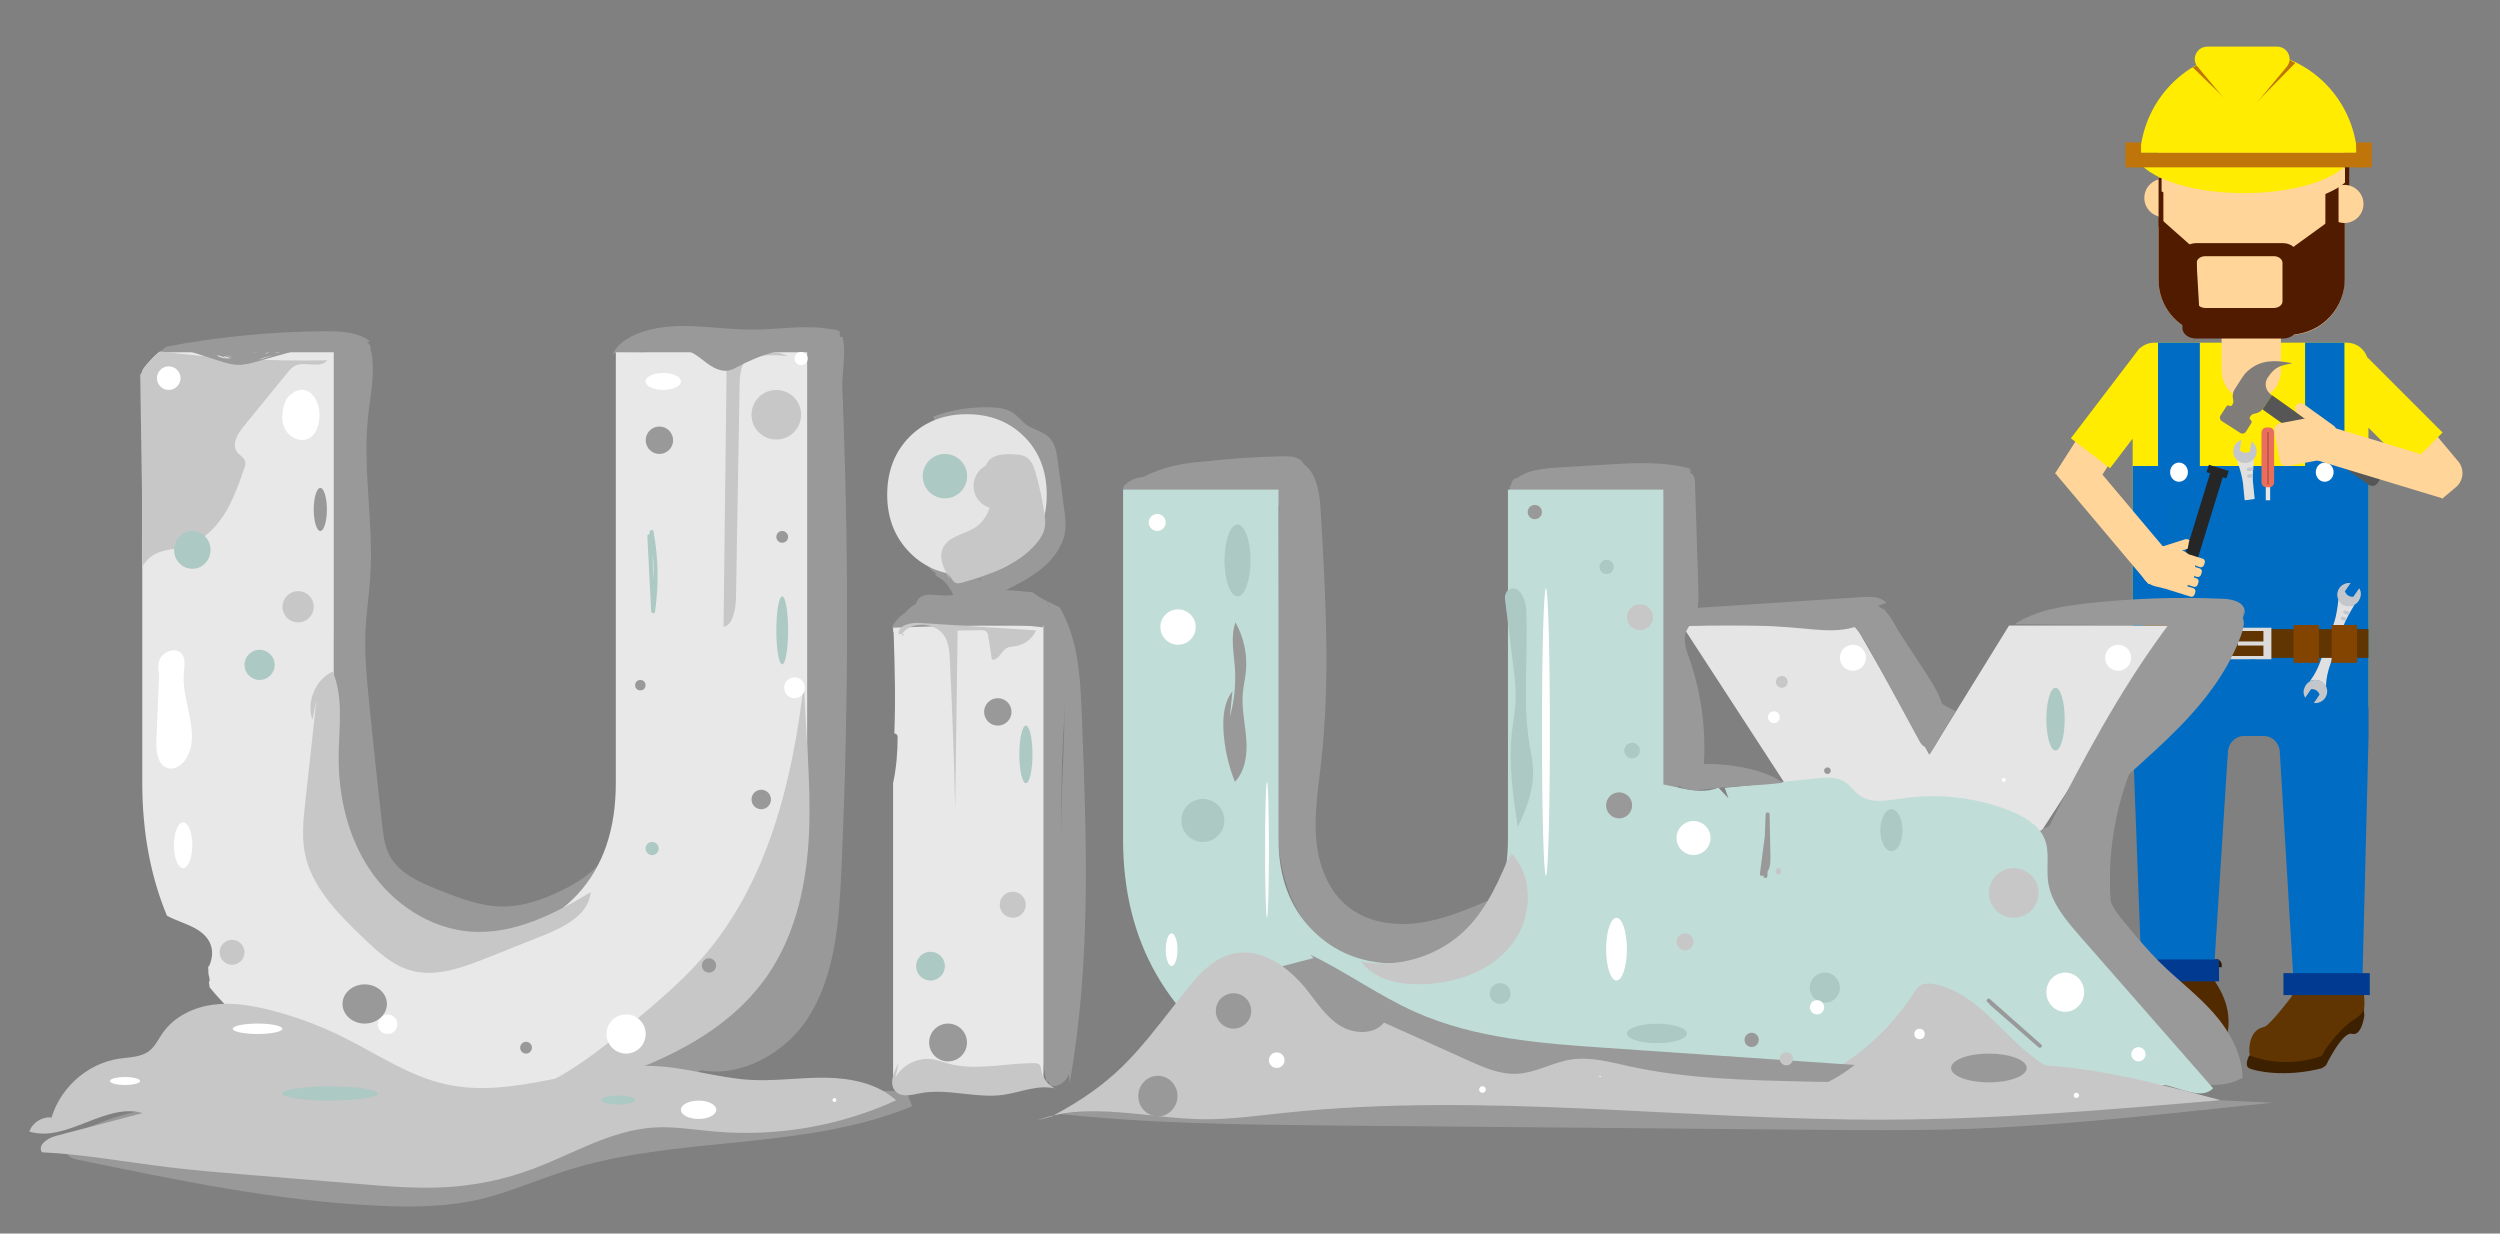 <?xml version="1.0" encoding="utf-8"?>
<!-- Generator: Adobe Illustrator 21.0.0, SVG Export Plug-In . SVG Version: 6.00 Build 0)  -->
<svg version="1.1" id="Layer_1" xmlns="http://www.w3.org/2000/svg" xmlns:xlink="http://www.w3.org/1999/xlink" x="0px" y="0px"
	 viewBox="0 0 1824 900" style="enable-background:new 0 0 1824 900;" xml:space="preserve">
<rect x="0" y="0" width="1824" height="900" fill="#808080" stroke="none"/>
<style type="text/css">
	.st0{fill:#603501;}
	.st1{fill:#3D2000;}
	.st2{opacity:0.47;fill:#603501;}
	.st3{fill:#FFD599;}
	.st4{fill:#FFEC00;}
	.st5{fill:none;}
	.st6{fill:#512A00;}
	.st7{fill:#301900;}
	.st8{opacity:0.6;fill:#603501;}
	.st9{fill:#7A4000;}
	.st10{fill:#E5E5E5;}
	.st11{fill:#511B00;}
	.st12{fill:#BF750A;}
	.st13{fill:#006CC3;}
	.st14{fill:#E0E0E0;}
	.st15{fill:#C3C7CB;}
	.st16{opacity:0.5;fill:#006CC3;}
	.st17{fill:#FFFFFF;}
	.st18{fill:#824400;}
	.st19{fill:#DBDBDB;}
	.st20{fill:#003B91;}
	.st21{fill:#262626;}
	.st22{fill:#7F7C79;}
	.st23{fill:#565656;}
	.st24{fill:#E86F5B;}
	.st25{fill:none;stroke:#BC4B42;stroke-width:1.018;stroke-miterlimit:10;}
	.st26{fill:#999999;}
	.st27{fill:#E8E8E8;}
	.st28{fill:#C0DDD8;}
	.st29{fill:#C7C7C7;}
	.st30{fill:#ADC9C4;}
	.st31{enable-background:new    ;}
	.st32{clip-path:url(#SVGID_2_);enable-background:new    ;}
	.st33{fill:#C8C8C8;}
	.st34{fill:#CACACA;}
	.st35{fill:#CCCCCC;}
	.st36{fill:#CFCFCF;}
	.st37{fill:#D1D1D1;}
	.st38{fill:#D3D3D3;}
	.st39{fill:#D6D6D6;}
	.st40{fill:#D8D8D8;}
	.st41{fill:#DADADA;}
	.st42{fill:#DCDCDC;}
	.st43{fill:#DFDFDF;}
	.st44{clip-path:url(#SVGID_4_);enable-background:new    ;}
	.st45{fill:#DDDDDD;}
	.st46{fill:#C6C6C6;}
	.st47{fill:#67C1B6;}
	.st48{clip-path:url(#SVGID_6_);enable-background:new    ;}
	.st49{fill:#FF8812;}
	.st50{clip-path:url(#SVGID_8_);enable-background:new    ;}
	.st51{clip-path:url(#SVGID_10_);enable-background:new    ;}
	.st52{fill:#3F9E90;}
</style>
<g>
	<g>
		<path class="st0" d="M1675,715l-3,12.1c0,0-16,21.1-20,22.1c-4,1-8,3-10,10.1s0,13.1,0,13.1s14,8,53,0c0,0,7-17.1,21-23.1l8-8
			c0,0,4-15.1-3-26.2H1675z"/>
		<path class="st1" d="M1641.1,770c0,0-4.1,7.3-0.1,9.4c4,2,26,7,53,0l3-2c0,0,12-25.1,19-23.1c7,2,9-13.1,9-13.1l-0.3-5
			c0,0-0.7,4-7.7,8s-20,19.1-23,26.2C1694,770.3,1669.2,780.8,1641.1,770z"/>
		<path class="st2" d="M1678,721c0,0-2,23.1-16,26.2l4,7l21-1c0,0,16-10.1,16-18.1s0-14.7,0-14.7L1678,721z"/>
	</g>
	<path class="st3" d="M1782,363.7l-28.6-34l20.1-16.9l20,23.8c4.7,5.6,4,14-1.6,18.8L1782,363.7z"/>
	
		<rect x="1508.9" y="314.6" transform="matrix(0.842 0.539 -0.539 0.842 421.147 -768.245)" class="st3" width="29.6" height="42.2"/>
	<path class="st4" d="M1782.1,315.6l-55-55c-2.2-6.2-8-10.6-15-10.6h-140.2c-4.3,0-8.1,1.7-11,4.4l-0.1-0.1l-1,1.3
		c-0.4,0.5-0.8,1-1.1,1.5l-47.8,62.7l28.6,21.8l16.5-21.6V516h172V312l28.8,28.8L1782.1,315.6z"/>
	<g>
		<path class="st5" d="M1604.1,758.2h1C1604.8,758.2,1604.5,758.2,1604.1,758.2z"/>
		<g>
			<path class="st6" d="M1605.1,758.2h18.8c3.1-7.9,2.5-18.7-0.2-26.8c-2.6-7.9-7-14.8-11.6-21.3c0,0.1-0.1,0.1-0.1,0.2l-3.1-3
				c0,0,0.1-0.2,0.4-0.6c-0.3-0.3-0.7-0.5-1.1-0.7c-1.2-0.5-2.4-0.4-3.7-0.4c-9.2,0.5-18.4,1.1-27.6,1.6c0.7,4.1,1.5,11.8-0.6,16.6
				c-3,6.9-18.8,13.7-18.8,13.7s-22.8,5.7-31.7,1.1c-4-2-6-5.2-7-8.1c-4.5-0.2-9.4,2.9-12.6,7.5c-2.8,4-3.7,9.2-3.4,14.3
				c0.1,2,0.4,4.1,1.4,5.7c0,0,0,0,0,0h79c0.9-0.3,1.8-0.5,2.6-0.9c2.9-1.2,6-3.2,8.9-2.1c1.8,0.7,3.2,2.4,4.9,3h4.4
				C1604.5,758.2,1604.8,758.2,1605.1,758.2z"/>
		</g>
		<g>
			<path class="st0" d="M1533.4,731.3c0.6-0.1,1.2-0.2,1.8-0.3C1534.7,731.1,1534,731.2,1533.4,731.3z"/>
		</g>
		<g>
			<path class="st0" d="M1518.8,730.7c0.3,0,0.7,0,1,0.1C1519.5,730.7,1519.2,730.7,1518.8,730.7z"/>
		</g>
		<g>
			<path class="st0" d="M1559.9,715.4L1559.9,715.4c-0.8,1.1-1.6,2.1-2.5,3.1l0,0C1558.3,717.5,1559.1,716.5,1559.9,715.4z"/>
		</g>
		<g>
			<path class="st0" d="M1552.7,723.1c0.5-0.4,1-0.8,1.5-1.3C1553.7,722.3,1553.2,722.7,1552.7,723.1z"/>
		</g>
		<polygon class="st7" points="1605.1,758.2 1604.1,758.2 1599.7,758.2 1599.2,758.2 1599.2,768.1 1624.9,768.1 1624.9,758.2 
			1623.9,758.2 		"/>
		<polygon class="st7" points="1502,758.2 1502,768.1 1584.3,768.1 1584.3,758.2 1583.3,758.2 1504.2,758.2 		"/>
		<path class="st8" d="M1549.5,725.5c-0.3,0.2-0.7,0.5-1.1,0.7C1548.8,726,1549.1,725.7,1549.5,725.5L1549.5,725.5z"/>
		<path class="st8" d="M1535.3,731c1-0.2,2-0.4,2.9-0.6C1537.2,730.6,1536.2,730.8,1535.3,731z"/>
		<polygon class="st8" points="1518.8,730.7 1518.8,730.7 1518.8,730.7 		"/>
		<path class="st8" d="M1547,727c-0.9,0.5-1.8,0.9-2.8,1.4l0,0C1545.2,727.9,1546.1,727.5,1547,727z"/>
		<path class="st8" d="M1576.9,707.4L1576.9,707.4c-3.6,0.2-7.3,0.4-10.9,0.6h0C1569.6,707.8,1573.3,707.6,1576.9,707.4z"/>
		<path class="st8" d="M1525.1,731.4c1.1,0.1,2.3,0.1,3.4,0.1C1527.4,731.5,1526.2,731.5,1525.1,731.4z"/>
		<path class="st8" d="M1563,710.7L1563,710.7c-0.4,0.7-0.8,1.4-1.2,2l0,0C1562.2,712,1562.6,711.4,1563,710.7z"/>
		<path class="st8" d="M1541,729.6c-0.9,0.3-1.9,0.6-2.8,0.8C1539.2,730.2,1540.1,729.9,1541,729.6L1541,729.6z"/>
		<path class="st8" d="M1552.7,723.1c-0.2,0.2-0.4,0.3-0.6,0.5h0C1552.3,723.4,1552.5,723.3,1552.7,723.1z"/>
		<path class="st8" d="M1555.2,720.9c-0.3,0.3-0.7,0.6-1,1C1554.5,721.5,1554.9,721.2,1555.2,720.9L1555.2,720.9z"/>
		<g>
			<path class="st0" d="M1525.8,738.8c8.9,4.6,31.7-1.1,31.7-1.1s15.9-6.9,18.8-13.7c2.1-4.8,1.2-12.5,0.6-16.6
				c-3.6,0.2-7.3,0.4-10.9,0.6c0.7,0.4,1.5,0.8,2,1.1c0.1,0,0.3-0.1,0.4-0.1c1.1,0,2,1,2,2.3c0,1.3-0.9,2.3-2,2.3
				c-0.9,0-1.6-0.7-1.9-1.6c-0.5-0.7-2.6-1.2-3.6-1.3c-0.4,0.7-0.8,1.4-1.2,2c1,0.3,2.8,2.5,3.6,3.5c0.7,0.4,1.1,1.1,1.1,2.1
				c0,1.3-0.9,2.3-2,2.3s-2-1-2-2.3c0-0.2,0-0.5,0.1-0.7c-0.6-0.8-2-1.7-2.7-2.2c-0.8,1.1-1.6,2.1-2.5,3.1c0.8,0.6,1.8,2.1,2.4,3.2
				c0.9,0.2,1.6,1.1,1.6,2.2c0,1.3-0.9,2.3-2,2.3s-2-1-2-2.3c0-0.1,0-0.2,0-0.3c-0.3-0.8-1.6-2.1-2.4-2.8c-0.3,0.3-0.7,0.6-1,1
				c-0.5,0.4-1,0.9-1.5,1.3c-0.2,0.2-0.4,0.3-0.6,0.5c1.1,1.4,2.2,3.8,2.2,3.8s-0.1,0-0.1,0.1c0.8,0.3,1.4,1.1,1.4,2.2
				c0,1.3-0.9,2.3-2,2.3s-2-1-2-2.3c0-0.3,0.1-0.6,0.1-0.9c-0.1,0-0.1-0.1-0.1-0.3c0-0.8-1.3-2.2-2.1-3c-0.3,0.2-0.7,0.5-1.1,0.7
				c-0.5,0.3-0.9,0.5-1.4,0.8c-0.9,0.5-1.8,0.9-2.8,1.4c0.6,0.8,1.1,1.7,1.5,2.5c1,0.1,1.8,1.1,1.8,2.3c0,1.3-0.9,2.3-2,2.3
				s-2-1-2-2.3c0-0.9-1.9-2.8-2.6-3.5c-0.9,0.3-1.9,0.6-2.8,0.8c-1,0.2-1.9,0.4-2.9,0.6c-0.6,0.1-1.2,0.2-1.8,0.3
				c-1.6,0.2-3.3,0.3-4.9,0.3c-1.1,0-2.3,0-3.4-0.1c-1.7-0.1-3.5-0.3-5.2-0.6c-0.3-0.1-0.7-0.1-1-0.1c0,0,0,0,0,0
				C1519.8,733.6,1521.8,736.8,1525.8,738.8z"/>
		</g>
		<path class="st8" d="M1525.8,738.8c8.9,4.6,31.7-1.1,31.7-1.1s15.9-6.9,18.8-13.7c2.1-4.8,1.2-12.5,0.6-16.6
			c-3.6,0.2-7.3,0.4-10.9,0.6c0.7,0.4,1.5,0.8,2,1.1c0.1,0,0.3-0.1,0.4-0.1c1.1,0,2,1,2,2.3c0,1.3-0.9,2.3-2,2.3
			c-0.9,0-1.6-0.7-1.9-1.6c-0.5-0.7-2.6-1.2-3.6-1.3c-0.4,0.7-0.8,1.4-1.2,2c1,0.3,2.8,2.5,3.6,3.5c0.7,0.4,1.1,1.1,1.1,2.1
			c0,1.3-0.9,2.3-2,2.3s-2-1-2-2.3c0-0.2,0-0.5,0.1-0.7c-0.6-0.8-2-1.7-2.7-2.2c-0.8,1.1-1.6,2.1-2.5,3.1c0.8,0.6,1.8,2.1,2.4,3.2
			c0.9,0.2,1.6,1.1,1.6,2.2c0,1.3-0.9,2.3-2,2.3s-2-1-2-2.3c0-0.1,0-0.2,0-0.3c-0.3-0.8-1.6-2.1-2.4-2.8c-0.3,0.3-0.7,0.6-1,1
			c-0.5,0.4-1,0.9-1.5,1.3c-0.2,0.2-0.4,0.3-0.6,0.5c1.1,1.4,2.2,3.8,2.2,3.8s-0.1,0-0.1,0.1c0.8,0.3,1.4,1.1,1.4,2.2
			c0,1.3-0.9,2.3-2,2.3s-2-1-2-2.3c0-0.3,0.1-0.6,0.1-0.9c-0.1,0-0.1-0.1-0.1-0.3c0-0.8-1.3-2.2-2.1-3c-0.3,0.2-0.7,0.5-1.1,0.7
			c-0.5,0.3-0.9,0.5-1.4,0.8c-0.9,0.5-1.8,0.9-2.8,1.4c0.6,0.8,1.1,1.7,1.5,2.5c1,0.1,1.8,1.1,1.8,2.3c0,1.3-0.9,2.3-2,2.3
			s-2-1-2-2.3c0-0.9-1.9-2.8-2.6-3.5c-0.9,0.3-1.9,0.6-2.8,0.8c-1,0.2-1.9,0.4-2.9,0.6c-0.6,0.1-1.2,0.2-1.8,0.3
			c-1.6,0.2-3.3,0.3-4.9,0.3c-1.1,0-2.3,0-3.4-0.1c-1.7-0.1-3.5-0.3-5.2-0.6c-0.3-0.1-0.7-0.1-1-0.1c0,0,0,0,0,0
			C1519.8,733.6,1521.8,736.8,1525.8,738.8z"/>
		<path class="st9" d="M1543.6,733.1c0-1.3,0.9-2.3,2-2.3c0.1,0,0.1,0,0.2,0c-0.4-0.8-1-1.7-1.5-2.5l0,0c-0.6-0.8-1.2-1.4-1.6-1
			c-1,1.1-1.9,2-1.9,2s0.1,0.1,0.3,0.2l0,0C1541.7,730.3,1543.6,732.1,1543.6,733.1z"/>
		<path class="st9" d="M1551.6,728.5c0,0.2,0.1,0.2,0.1,0.3c0.3-0.8,1-1.4,1.8-1.4c0.2,0,0.4,0,0.6,0.1c0.1-0.1,0.1-0.1,0.1-0.1
			s-1.1-2.4-2.2-3.8h0c-0.6-0.8-1.1-1.2-1.5-0.8c-1,1.1-1.9,2-1.9,2s0.3,0.3,0.8,0.7h0C1550.3,726.4,1551.6,727.7,1551.6,728.5z"/>
		<path class="st9" d="M1557.5,723.6c0.1-1.1,0.9-2,2-2c0.1,0,0.2,0,0.4,0c-0.6-1.1-1.6-2.6-2.4-3.2l0,0c-0.4-0.3-0.7-0.3-0.9-0.1
			c-1.1,1.1-2,1.9-2,1.9s0.3,0.2,0.6,0.6v0C1556,721.6,1557.3,722.8,1557.5,723.6z"/>
		<path class="st9" d="M1562.6,717.5c0.3-0.9,1-1.6,1.9-1.6c0.3,0,0.6,0.1,0.8,0.2c-0.7-1-2.5-3.2-3.6-3.5l0,0
			c-0.2-0.1-0.5,0-0.6,0.2c-0.9,1.3-1.7,2.2-1.7,2.2s0.2,0.1,0.5,0.3h0C1560.6,715.9,1562,716.8,1562.6,717.5z"/>
		<path class="st9" d="M1566.5,712c-0.1-0.2-0.1-0.4-0.1-0.6c0-1.1,0.7-2,1.6-2.2c-0.5-0.3-1.3-0.8-2-1.1h0
			c-1.2-0.6-2.3-0.9-2.5-0.2c-0.5,1.6-1,2.8-1,2.8s0.2,0,0.5,0.1l0,0C1563.9,710.9,1566,711.3,1566.5,712z"/>
		<path class="st7" d="M1612,710.4c0-0.1,0.1-0.1,0.1-0.2c2.1-5.3,8.8-4.5,8.8-4.5s1-4.6-3-5.7c-3.4-1-7.5,5-8.7,6.8
			c-0.2,0.3-0.4,0.6-0.4,0.6L1612,710.4z"/>
		<path class="st10" d="M1543.6,733.1c0,1.3,0.9,2.3,2,2.3s2-1,2-2.3c0-1.2-0.8-2.2-1.8-2.3c-0.1,0-0.1,0-0.2,0
			C1544.5,730.8,1543.6,731.8,1543.6,733.1z"/>
		<path class="st10" d="M1557.5,723.6c0,0.1,0,0.2,0,0.3c0,1.3,0.9,2.3,2,2.3s2-1,2-2.3c0-1.1-0.7-2-1.6-2.2c-0.1,0-0.2,0-0.4,0
			C1558.5,721.7,1557.7,722.5,1557.5,723.6z"/>
		<path class="st10" d="M1562.6,717.5c-0.1,0.2-0.1,0.4-0.1,0.7c0,1.3,0.9,2.3,2,2.3s2-1,2-2.3c0-0.9-0.5-1.7-1.1-2.1
			c-0.3-0.1-0.5-0.2-0.8-0.2C1563.6,715.9,1562.8,716.6,1562.6,717.5z"/>
		<path class="st10" d="M1566.4,711.4c0,0.2,0,0.4,0.1,0.6c0.2,0.9,1,1.6,1.9,1.6c1.1,0,2-1,2-2.3c0-1.3-0.9-2.3-2-2.3
			c-0.1,0-0.3,0-0.4,0.1C1567.1,709.4,1566.4,710.3,1566.4,711.4z"/>
		<path class="st10" d="M1551.7,728.8c-0.1,0.3-0.1,0.6-0.1,0.9c0,1.3,0.9,2.3,2,2.3s2-1,2-2.3c0-1-0.6-1.9-1.4-2.2
			c-0.2-0.1-0.4-0.1-0.6-0.1C1552.7,727.4,1552,728,1551.7,728.8z"/>
	</g>
	<circle class="st3" cx="1578.4" cy="144.4" r="13.9"/>
	<path class="st3" d="M1642.5,292L1642.5,292c-11.9,0-21.5-9.6-21.5-21.5V226h43v44.5C1664,282.4,1654.4,292,1642.5,292z"/>
	<path class="st3" d="M1642.5,292L1642.5,292c-11.9,0-21.5-9.6-21.5-21.5V226h43v44.5C1664,282.4,1654.4,292,1642.5,292z"/>
	<path class="st3" d="M1670.5,244.4h-55.6c-22,0-40-18-40-40V107h135.6v97.4C1710.5,226.4,1692.5,244.4,1670.5,244.4z"/>
	<rect x="1574.9" y="129.6" class="st11" width="3.5" height="35.6"/>
	<path class="st11" d="M1665.7,177.4h-63.4c-5.5,0-10,3.4-10,7.6v54.4c0,4.2,4.5,7.6,10,7.6h63.4c5.5,0,10-3.4,10-7.6V185
		C1675.7,180.9,1671.2,177.4,1665.7,177.4z M1665.3,219.9c0,2.7-2.9,4.8-6.4,4.8h-49.8c-3.5,0-6.4-2.2-6.4-4.8v-28.2
		c0-2.7,2.9-4.8,6.4-4.8h49.8c3.5,0,6.4,2.2,6.4,4.8V219.9z"/>
	<path class="st11" d="M1602.1,182.4l-27.2-24.1v46.1c0,18.8,13.1,34.6,30.7,38.9L1602.1,182.4z"/>
	<path class="st11" d="M1672.2,180.9l38.5-27.9v51.3c0,18.8-15,39.1-40.2,40L1672.2,180.9z"/>
	<rect x="1702.7" y="121.8" class="st11" width="11.3" height="22.6"/>
	<circle class="st3" cx="1710.5" cy="148.8" r="13.9"/>
	<rect x="1696.6" y="123.5" class="st11" width="9.6" height="44.3"/>
	<g>
		<path class="st3" d="M1577.1,139.7c14.7,7.1,36.9,11.7,61.8,11.7c31.7,0,59.1-7.4,72-18.1V122h-133.8V139.7z"/>
		<path class="st4" d="M1716.9,111.5c-3.4,16.5-37.8,29.4-79.8,29.4c-42,0-76.4-12.9-79.8-29.4H1716.9z"/>
		<path class="st4" d="M1719.8,111.5c-3.4-41.4-37.5-73.9-79.2-73.9s-75.8,32.5-79.2,73.9H1719.8z"/>
		<rect x="1557.3" y="111.5" class="st12" width="166.6" height="10.6"/>
		<rect x="1550.7" y="103.9" class="st12" width="11.4" height="18.2"/>
		<rect x="1719.1" y="103.9" class="st12" width="11.4" height="18.2"/>
		<path class="st12" d="M1599.9,49.2l36.6,35.6l38.1-38.8c-7.1-4.7-20.2-8.3-34.1-8.3C1626.8,37.7,1611.2,43,1599.9,49.2z"/>
		<path class="st4" d="M1635.9,87.7l32.7-39.2c4.6-6,0.3-14.5-7.4-14.5h-50.6c-7.7,0-12,8.6-7.4,14.5L1635.9,87.7z"/>
	</g>
	<rect x="1574.5" y="250" class="st13" width="30.5" height="124"/>
	<rect x="1681.8" y="250" class="st13" width="28.7" height="124"/>
	<path class="st13" d="M1556,340v168v29l6.5,174l52.7-1l10.2-160.5c0-6.9,5.2-12.5,11.6-12.5h14.8c6.4,0,11.6,5.6,11.6,12.5
		l10.2,170.5h49.9l4.6-183v-29V340H1556z"/>
	<g>
		<path class="st14" d="M1636.5,352.7l1.2,12.4l7.3-1.1l-1.2-12.1c-0.5-4.7,0.2-11.8,0.8-17.3l-0.2,0c-1.7,2.1-4.5,3.3-7.5,3.1
			c-1.7-0.1-3.2-0.9-4.5-1.8l-0.2,0C1634,341.2,1636,348.1,1636.5,352.7"/>
	</g>
	<g>
		<path class="st15" d="M1642.7,322l-1.3,7.5l-0.6,0.3c-2.1,1-4.6,0.5-6.2-1l-0.5-0.4l1.3-7.4c-4.2,1.3-7,5.8-5.8,10.5
			c0.9,3.4,3.9,5.9,7.4,6.3c5.6,0.5,9.9-4.1,9.5-9.4C1646.1,325.7,1644.7,323.4,1642.7,322"/>
	</g>
	<g>
		<path class="st15" d="M1640.9,348.6l2.6-0.3c0-0.8,0-1.6,0.1-2.5c0,0-0.1-0.1-0.2,0l-2.8,0.3c-0.7,0.1-1.2,0.6-1.1,1.3
			C1639.7,348.2,1640.3,348.7,1640.9,348.6"/>
		<path class="st15" d="M1640.6,343.7l3.3-0.3c0-0.8,0.1-1.7,0.1-2.5l-0.2,0l-3.5,0.3c-0.7,0.1-1.2,0.6-1.1,1.3
			S1639.9,343.8,1640.6,343.7"/>
	</g>
	<path class="st16" d="M1727.1,508v23.1c-34.2-4.1-34.2-43.1-34.2-43.1h34.2V508z"/>
	<g>
		<path class="st14" d="M1702.6,476.9l-7-2l-2.3,6.7c-1.9,5.5-4.4,10.6-7.9,15.2l0.2,0.1c2.4-1.2,5.4-1.1,7.9,0.4
			c1.5,0.8,2.6,2,3.3,3.5l0.2,0.1c0.2-5.9,1.4-11.3,3.4-16.8L1702.6,476.9z"/>
		<path class="st14" d="M1703,454.1l-4.1,11.7l7,2l4-11.3c1.5-4.4,5.1-10.5,7.9-15.2l-0.2-0.1c-2.4,1.2-5.4,1.1-8-0.3
			c-1.5-0.8-2.5-2.2-3.3-3.5l-0.2-0.1C1705.6,442.7,1704.5,449.7,1703,454.1"/>
	</g>
	<g>
		<path class="st15" d="M1681.9,509l4.3-6.2l0.7,0c2.3,0,4.3,1.4,5.2,3.4l0.3,0.5l-4.2,6.2c4.3,0.6,8.7-2.3,9.6-7
			c0.7-3.4-1-6.9-4-8.7c-4.8-2.8-10.6-0.4-12.4,4.5C1680.3,504.3,1680.5,506.8,1681.9,509"/>
		<path class="st15" d="M1721.3,429.2l-4.3,6.2l-0.7,0c-2.3,0-4.3-1.4-5.2-3.4l-0.3-0.5l4.2-6.1c-4.3-0.6-8.7,2.3-9.6,7
			c-0.7,3.4,1,6.9,4,8.7c4.8,2.8,10.6,0.4,12.4-4.5C1722.9,433.9,1722.6,431.2,1721.3,429.2"/>
	</g>
	<g>
		<path class="st15" d="M1708.7,452.3l2.4,0.9c0.3-0.7,0.7-1.4,1.1-2.2c0,0-0.1-0.1-0.2-0.1l-2.6-0.9c-0.6-0.2-1.3,0.1-1.5,0.7
			C1707.8,451.4,1708.1,452,1708.7,452.3"/>
		<path class="st15" d="M1710.4,447.7l3.1,1.1c0.3-0.7,0.8-1.5,1.1-2.2l-0.2-0.1l-3.2-1.1c-0.6-0.2-1.3,0.1-1.5,0.7
			C1709.5,446.8,1709.8,447.5,1710.4,447.7"/>
	</g>
	<ellipse class="st17" cx="1589.8" cy="344.5" rx="6.5" ry="7"/>
	<ellipse class="st17" cx="1696.1" cy="344.5" rx="6.5" ry="7"/>
	<path class="st16" d="M1581.9,364.9v64.5c0,9.7,7.3,17.6,16.3,17.6h89.5c9,0,16.3-7.9,16.3-17.6v-64.5H1581.9z"/>
	<rect x="1556" y="459" class="st0" width="172" height="21"/>
	<rect x="1563.4" y="456" class="st18" width="18.5" height="27.6"/>
	<rect x="1591.1" y="456" class="st18" width="18.5" height="27.6"/>
	<rect x="1701.2" y="456" class="st18" width="18.5" height="27.6"/>
	<rect x="1673.4" y="456" class="st18" width="18.5" height="27.6"/>
	<path class="st19" d="M1624.9,458v23h32.3v-23H1624.9z M1628.3,478.6v-18.2h23.1v7.6h-18.6v3h18.6v7.6H1628.3z"/>
	<path class="st16" d="M1556,508v23.1c34.2-4.1,34.2-43.1,34.2-43.1H1556V508z"/>
	<path class="st16" d="M1606.9,556c0,23,0,144,0,144h8.3l9.5-146.5c0,0,0.2-0.5,0.5-1.4l0.2-2.6c0-5.3,3-9.8,7.3-11.6
		c0.3-0.2,0.5-0.3,0.8-0.3C1633.5,537.6,1606.9,533,1606.9,556z"/>
	<rect x="1556" y="700" class="st20" width="63" height="16"/>
	<rect x="1666" y="710" class="st20" width="63" height="16"/>
	<rect x="1641.1" y="481" class="st16" width="4.6" height="56"/>
	
		<rect x="1530.7" y="325.2" transform="matrix(0.765 -0.644 0.644 0.765 120.161 1083.548)" class="st3" width="25.7" height="104.2"/>
	<path class="st3" d="M1596.2,400.2l-16.2,5.2c-1.8,0.6-3.8-0.4-4.4-2.3l0,0c-0.6-1.8,0.4-3.8,2.3-4.4l16.2-5.2
		c1.8-0.6,3.8,0.4,4.4,2.3l0,0C1599,397.6,1598,399.6,1596.2,400.2z"/>
	<path class="st21" d="M1626.1,343.6l-14.5-4.5l-1.7,5.4l2.6,0.8l-23.6,76.7c-0.8,2.6,0.6,5.4,3.1,6.2c2.5,0.8,5.3-0.7,6.1-3.3
		l23.6-76.7l2.6,0.8L1626.1,343.6z"/>
	<path class="st3" d="M1605.1,413.8c1.2,0.4,2.5-0.3,2.9-1.5l0.6-1.8c0.4-1.2-0.3-2.5-1.5-2.9l-10.3-3.2c-1.8-1.6-4-2.8-6.6-3.4
		l-8.5-2c-8.1-1.9-16.8,3-19.3,10.9v0c-2.5,7.9,2.1,16,10.2,17.9l8.6,2.1c0.1,0.1,0.3,0.1,0.4,0.2l16.6,5.2c1.2,0.4,2.5-0.3,2.9-1.5
		l0.6-1.8c0.4-1.2-0.3-2.5-1.5-2.9l-4.6-1.4c0.3-0.3,0.7-0.5,1-0.8l3.9,1.2c1.2,0.4,2.5-0.3,2.9-1.5l0.6-1.8
		c0.4-1.2-0.3-2.5-1.5-2.9l-1.9-0.6c0.1-0.3,0.3-0.7,0.4-1l1.9,0.6c1.2,0.4,2.5-0.3,2.9-1.5l0.6-1.8c0.4-1.2-0.3-2.5-1.5-2.9l-3.2-1
		c0-0.4-0.1-0.8-0.2-1.2L1605.1,413.8z"/>
	<path class="st22" d="M1657.6,288.4l-6.2,9.2c-1.1,1.7-2.6,3-4.5,3.7c-2.8,0.9-3.6,0.3-5.3,2.9c-0.5,0.7-0.2,1.8,0.5,2.3
		c0.7,0.5,1,1.4,0.5,2.1l-3.9,6.3c-1,1.5-2.8,1.9-4.3,0.9l-13.3-8.5c-1.5-1-1.9-2.8-0.9-4.3l4.2-6.5c0.5-0.7,1.4-1,2.1-0.5
		s1.7,0.3,2.1-0.5c1.5-2.6,0.6-3,0.4-6c-0.1-1.9,0.4-4,1.5-5.6l4.3-6.7c2.4-3.7,3.6-5.6,7.1-8.1c8-6.1,17.2-6.8,30.6-4.1
		c-8.1,1.8-12.4,1.9-18.1,10.7C1651.6,280.2,1653.3,285.6,1657.6,288.4"/>
	<path class="st23" d="M1650.7,298.7l77.4,55c2.2,1.4,5.2,1,6.6-1.3l1.7-2.6c1.5-2.1,0.6-5.1-1.6-6.6l-77.2-54.9L1650.7,298.7z"/>
	<g>
		<path class="st22" d="M1710.3,327.2c0.1-0.2,0.1-0.3,0.1-0.3l-2.3-1.7c-0.2,0-0.3,0.2-0.4,0.4l-2.5,3.9c-0.5,0.7-0.3,1.7,0.5,2.1
			c0.4,0.2,0.7,0.3,1.2,0.2c0.3-0.1,0.7-0.3,1-0.7L1710.3,327.2"/>
		<path class="st22" d="M1715.6,330.5C1715.7,330.5,1715.7,330.5,1715.6,330.5l-2.5-1.9l-0.1,0.2l-2.5,3.9c-0.5,0.7-0.3,1.7,0.5,2.1
			c0.4,0.2,0.7,0.3,1.2,0.2c0.3-0.1,0.7-0.3,1-0.7L1715.6,330.5"/>
	</g>
	
		<rect x="1677.3" y="322.3" transform="matrix(-0.957 -0.29 0.29 -0.957 3293.999 1158.548)" class="st3" width="111" height="26.3"/>
	<path class="st3" d="M1698.1,317.2l-21.9-15.8c-1.8-1.3-2.2-3.8-0.9-5.6l0,0c1.3-1.8,3.8-2.2,5.6-0.9l21.9,15.8
		c1.8,1.3,2.2,3.8,0.9,5.6l0,0C1702.4,318.1,1699.9,318.5,1698.1,317.2z"/>
	<path class="st3" d="M1695.8,335l-26.4,5c-2.9,0.5-5.7-1.4-6.2-4.3l-3.9-20.7c-0.5-2.9,1.4-5.7,4.3-6.2l26.4-5
		c2.9-0.5,5.7,1.4,6.2,4.3l3.9,20.7C1700.6,331.6,1698.7,334.4,1695.8,335z"/>
	<polygon class="st3" points="1676,298 1681.8,298 1690,304 1681,305 1674.9,299.7 	"/>
	<g>
		<rect x="1653.1" y="353.1" class="st10" width="3.2" height="11.9"/>
		<path class="st24" d="M1655.6,355.5h-2c-2,0-3.6-1.6-3.6-3.6v-36.4c0-2,1.6-3.6,3.6-3.6h2c2,0,3.6,1.6,3.6,3.6v36.4
			C1659.2,353.9,1657.6,355.5,1655.6,355.5z"/>
		<line class="st25" x1="1654.7" y1="315.2" x2="1654.7" y2="353.5"/>
	</g>
	<polygon class="st3" points="1585,401 1596.8,396.4 1596.2,400.2 1589.8,402.3 	"/>
</g>
<g>
	<path class="st26" d="M768.7,812.2c68.2,7.7,137,8.3,205.7,9c30.8,0.3,61.6,0.6,92.4,0.8c85.8,0.8,171.5,1.6,257.3,2.3
		c35.5,0.3,71,0.6,106.5-0.5c76.1-2.4,151.8-11.5,227.5-19.3c-102-4.5-203.9-9-305.9-13.4c-82.5-3.6-165.2-7.3-247.8-5.4
		c-110.9,2.5-221.3,14.8-331.5,27.1"/>
	<path class="st26" d="M82.1,823.5c31.7,1.4,63.4,2.8,95.1,4.2c24.5,1.1,49,2.1,73.4,0c27.7-2.5,54.8-9.1,82.1-14.3
		c108-20.5,218.7-18.9,328.6-17.2c1.4,3.6,2.8,7.3,4.2,10.9C585.8,840,494.1,828.1,412,854.4c-20.7,6.6-40.7,15.7-61.9,20.6
		c-24,5.6-49,5.9-73.7,4.7c-73.9-3.3-146.7-18.5-219.2-33.5c-2.5-0.5-5.2-1.1-7-2.9c-5.8-5.8,2.3-14.9,9.7-18.5
		c24.1-11.6,50.7-17.9,77.4-18.3"/>
	<path class="st26" d="M1034.9,673.4c-18.3,2.4-38.1-0.7-52.2-12.5c-14.1-11.7-20.9-30.5-22.4-48.8c-1.5-18.3,1.4-36.7,3.5-54.9
		c7-61.6,3.3-123.8-0.3-185.6c-0.6-9.5-2-20.3-7.1-27.6c-0.1-0.2-0.2-0.4-0.3-0.5c-1.4-1.8-2.9-3.4-4.8-4.8
		c-0.6-1.3-1.6-2.5-2.7-3.3c-3.6-2.5-8.4-2.6-12.8-2.5c-19,0.4-37.9,1.6-56.8,3.8c-15.6,1-31.2,4-44.7,11.3
		c-0.8,0.1-1.7,0.1-2.5,0.3c-4.1,0.7-8.2,2.5-10.9,5.6c-0.3,0-0.5,0-0.8-0.1l0,1.1c-0.6,0.8-1.1,1.7-1.4,2.6l1-1.3
		c1,11,3.2,23.9,13.1,28.9c3.8,1.9,8.1,2.3,12.3,2.5c26.4,1.2,53-3.4,77.4-13.5c3.7-1.5,7.5-3.4,10.8-5.7
		c-0.7,67.7-1.4,135.4-2.1,203.1c-0.4,36.5,0.4,76.5,23.6,104.6c17.1,20.7,45.3,31.5,71.9,27.6c26.5-4,50.4-22.6,60.7-47.3
		C1070.3,663.6,1053.1,671,1034.9,673.4z"/>
	<path class="st26" d="M1109,350.8c-2.6-0.6-5.3,1.2-6.5,3.6c-1.2,2.4-1.2,5.2-1.1,7.9c0.3,5.2,1.4,10.3,3.1,15.2
		c1.1,3.2,2.6,6.4,5.4,8.2c2.9,1.9,6.5,2,10,1.9c9.6-0.2,19.4-1.4,27.7-6.1c6.1-3.5,11.5-10.3,9.6-17.1c-1.8-6.3-8.8-9.3-15.1-11
		c-10.2-2.8-20.7-4.5-31.3-4.9c-2.2-0.1-4.5-0.1-6.3,1.2c-1.8,1.3-2.5,4.2-0.7,5.6"/>
	<path class="st26" d="M759.2,451.2c-1.1,15.5,1.9,31.1,2.3,46.7c0.3,13.3-1.2,26.6-2.4,39.9c-8,84.6-5.8,170.2,6.8,254.2
		c4.9,1.6,10.3-1.6,12.9-6.1s3-9.8,3.3-14.9c0.6-8.6,1.1-17.2,1.7-25.8c0.8-11.7,1.5-23.4,0.7-35c-0.8-12.5-3.4-24.9-5.3-37.3
		c-11-71.5,1-144.7-6.3-216.6c-0.3-3.1-0.7-6.4-2.6-8.9c-1.9-2.5-5.7-3.9-8.3-2c-2.7,2-2.8,6.5-5.7,7.9"/>
	<path class="st26" d="M681,303.8c13.4-4.8,27.7-7.1,41.9-6.6c5.6,0.2,11.5,0.9,16.2,4c3.6,2.4,6.2,6.1,9.7,8.6
		c5.1,3.7,12,4.8,16.5,9.2c4.6,4.5,5.7,11.3,6.5,17.7c1.5,11.5,3.1,23,4.6,34.4c0.7,5.2,1.4,10.5,0.8,15.7
		c-1.3,11.1-8.4,20.8-17,27.9c-8.6,7.1-18.8,11.9-28.7,17.2c-1.5,0.8-3,1.6-4,3c-3.5,4.7,1.3,11.8-1,17.2"/>
	<g>
		<path class="st26" d="M508.6,255.2c22.6-0.9,45.2-1.8,67.8-1c2.3,0.1,4.6,0.2,6.8-0.6c2.3-0.8,4.1-2.3,6-3.7
			c5.5-4,11.9-6.8,18.1-9.5c-18.9-3.8-38.4,0-57.6,0.1c-28.9,0.1-59.3-7.9-85.9,3.5c-4.4,1.9-8.7,4.4-12.1,7.8
			c-2.3,2.3-4.1,5.1-5.3,8.1l1.7-2.3C468.3,256.7,488.4,255.9,508.6,255.2z"/>
		<path class="st26" d="M607.3,240.5l-136.3,15.3l-7.6,506.2l-144.9,36.6c36.5,11.3,75.7,6.7,113.6,1.7c22.9-3,46.1-6.2,67.7-14.4
			c42.4-16,76.9-51.5,91.6-94.4c10.6-30.9,11.2-64.2,11.7-96.8c1.4-93.7,2.7-187.4,4.1-281.1C607.5,289.2,607.8,264.9,607.3,240.5z"
			/>
	</g>
	<path class="st26" d="M656.7,454.5c4.1-7.5,13.2-11,21.8-11.4c8.6-0.4,17.1,1.5,25.6,1.8c21.9,0.7,45.2-9.3,65.1,0.1
		c-5,7-14.7,8.1-23.3,8.5c-16.5,0.9-33,1.7-49.4,2.6c-14.1,0.7-28.6,1.4-42-3.1"/>
	<path class="st26" d="M770.3,445.3c8.8,23.7,7.6,49.7,6.3,74.9c-1.5,28.4-3,56.7-4.4,85.1c-0.9,16.7-1.7,33.6,1.7,49.9
		c2.4,11.4,6.7,22.2,9.4,33.5c6,25.4,3.1,51.9,0.2,77.8c-0.7,5.9-1.4,12.1-4.7,17c-3.3,4.9-10.1,8-15.4,5.2
		c-13.6-70.7-10.9-143.3-8.1-215.2c1.6-41,3.2-82.1,4.8-123.1"/>
	<path class="st26" d="M1101.2,355.7c5.8-11.5,20.9-13.7,33.7-14.5c12.1-0.7,24.3-1.5,36.4-2.2c20.8-1.3,42.1-2.5,62.3,3
		c-23.1,12.5-50.5,13.2-76.7,13.6c-17,0.2-34,0.5-50.9,0.7"/>
	<path class="st26" d="M1233.7,342.6c-18.2,74.1-5.6,216.8-9.6,321.7c-0.7,17.8-1.5,35.9-7.3,52.7c-9.1,26.4-30.2,47.7-54.9,60.7
		s-52.8,18.5-80.7,20c-22.4,1.2-51.5-18.4-52.6,2.4l65.8-116.3l37.2-327L1233.7,342.6z"/>
	<path class="st26" d="M1233.9,452.1c-1.1-2.6-1.1-5.7,0-8.3c41.7-2.7,83.5-5.4,125.2-8.2c6.1-0.4,13.3-0.4,17.2,4.3
		c-8.6,2.5-16.7,6.7-23.7,12.3c12.8,33.7,30.7,65.5,52.8,94c1,1.3,2.1,2.8,2.1,4.4s-1.8,3.3-3.3,2.6c-1.5-0.8,0.1-3.7,1.3-2.6"/>
	<path class="st26" d="M1373.9,443.3c10.3,15.8,20.6,31.5,30.9,47.3c6,9.2,12.2,18.8,13.7,29.8c1.5,10.9-3.2,23.5-13.4,27.6"/>
	<g>
		<path class="st26" d="M409.4,649.9c-13.3,6.4-27.7,11.5-42.4,11.5c-16.3,0-31.8-6.1-46.9-12.1c-13.9-5.5-28.9-12-35.9-25.2
			c-3.6-6.9-4.5-14.7-5.4-22.4c-3.4-30-6.6-60.1-9.6-90.2c-1.7-17.2-3.3-34.5-2.5-51.8c0.6-13.3,2.7-26.5,3.5-39.8
			c2.4-38.6-5.7-77.4-1.7-115.8c1.6-15.3,5.1-30.7,2.7-45.8c-0.2-1-0.4-2.1-1-2.9c0.8-1.7-0.2-4.3-2-5.4c-0.1-0.2-0.1-0.4-0.2-0.5
			c0.7-0.1,1.4-0.3,2.1-0.4c-9.2-7-21.7-7.5-33.2-7.4c-38.7,0.2-77.4,4-115.4,11.2c-1.7,1.2-3.3,2.5-4.8,3.8
			c13.7,0.8,27.4,1.5,41.1,2.3c10,0.6,19.9,1.1,29.9,1c8.6-0.1,17.2-0.7,25.8-1.6c5,0.9,9.9,1.8,14.9,2.7c4.2,0.8,8.4,1.5,12.7,1.9
			c3.2,42.9-4.4,86-2.8,129c0.7,19,3.3,37.9,4.4,56.9c2.2,37.8-1.4,75.7-0.2,113.5c0.9,28.9,5.1,59,21.8,82.5
			c13.8,19.5,35.4,32.9,58.6,38.4c23.2,5.5,47.9,3.4,70.5-4.2c6.6-2.2,13-4.9,18.9-8.5c16.4-10.2,27.8-28.1,30-47.2
			C435,635.5,422.3,643.6,409.4,649.9z"/>
	</g>
	<g>
		<path class="st26" d="M677.7,413.8c3.3,4.5,8.1,6.3,13.5,7.1c8.4,1.2,17,1.2,25.4,1.6c-0.5-0.3-0.9-0.7-1.4-1
			c2.8,8,5.1,16.2,6.9,24.5c0.3-0.6,0.7-1.2,1-1.8c-3,0.7-6,1.3-9,1.9c-1.8,0.3-9.1,2.5-10.5,1.6c-1.9-1.3,0.3-4.4,0.5-6
			c0.2-1.6,0-3.2-0.4-4.7c-2.5-8.5-11.7-15-18.9-19.2c-1.6-0.9-3,1.6-1.4,2.5c5.7,3.2,11.3,7.4,15.1,12.8c1.8,2.6,3.5,6,2.7,9.2
			c-0.5,1.8-2,3.4-1.8,5.3c0.3,3.4,3.5,3.1,6.1,2.8c6.2-0.8,12.4-2,18.4-3.4c0.8-0.2,1.2-1,1-1.8c-1.7-8.3-4-16.5-6.9-24.5
			c-0.2-0.6-0.7-1-1.4-1c-6.7-0.4-13.4-0.7-20.1-1.2c-5.9-0.4-12.6-0.9-16.4-6.1C679.1,410.9,676.6,412.3,677.7,413.8L677.7,413.8z"
			/>
	</g>
	<path class="st26" d="M682.4,419.5c8.1,4.1,13.9,12.6,14.7,21.6c0.1,1.6,0.2,3.3,1.3,4.4c0.9,0.9,2.3,1.2,3.5,1.4
		c4.2,0.8,8.6,1.4,12.8,0.7c4.2-0.8,8.4-3.2,10.1-7.2c2.4-5.7-1.2-12.4-6.4-15.7c-5.2-3.3-11.6-3.9-17.7-4.5c-6-0.5-12-1.1-18-1.6"
		/>
	<g>
		<path class="st27" d="M449.3,257v314.2c0,34.1-9.3,61.1-27.8,81.2c-18.6,20.1-42.8,30.1-72.8,30.1c-30.5,0-55.7-10.2-75.5-30.5
			c-19.8-20.3-29.7-47.3-29.7-80.8V257H115.9c-1.5,1.3-3,2.6-4.4,4c-1.5,1.7-3.1,3.4-4.6,5.1c-0.7,0.9-1.4,1.8-2.1,2.7
			c-0.3,0.6-0.7,1.2-1,1.8v300.5c0,35.7,6,68.1,18,97c6.8,3.7,14.8,5.9,21.1,9.5c10.4,5.9,14.6,15.1,10,26.5c-0.2,0.6-0.6,1-1,1.3
			c0.1,1.7,0.2,3.4,0.2,5.2c0.3,1.2,0.6,2.4,0.8,3.6c0.2,1,0,1.7-0.5,2.3c0.1,1.2,0.3,2.3,0.5,3.5c0,0.1,0,0.2,0,0.3
			c17.8,21.8,40,39.5,66.5,53c36.9,18.8,79.7,28.2,128.5,28.2c48.8,0,91.4-9.4,127.7-28.2c36.3-18.8,64.3-45.6,83.9-80.5
			c19.6-34.8,29.4-75.4,29.4-121.6V257H449.3z"/>
		<path class="st27" d="M651.6,460.5c0.2,0.4,0.4,0.8,0.4,1.3c0.8,24.5,1.5,48.9,0.5,73.3c1.2,0.1,2.4,0.9,2.4,2.5
			c0,11.5-0.9,22.7-3.3,33.8v220.2h109.7V456.4H651.6V460.5z"/>
		<path class="st10" d="M705.5,419.8c16.9,0,30.9-5.6,41.8-16.7c10.9-11.2,16.4-25.2,16.4-42.1c0-17.4-5.5-31.5-16.4-42.4
			c-10.9-10.9-24.9-16.4-41.8-16.4c-16.9,0-30.9,5.5-41.8,16.4c-10.9,11-16.4,25.1-16.4,42.4c0,16.9,5.5,31,16.4,42.1
			C674.6,414.2,688.6,419.8,705.5,419.8z"/>
		<path class="st28" d="M957.1,678.2c16.1,16.5,36.6,24.8,61.3,24.8c24.4,0,44.1-8.2,59.2-24.5c15.1-16.3,22.6-38.3,22.6-66V357.2
			h113.4v255.3c0,37.6-8,70.5-23.9,98.8c-15.9,28.3-38.6,50.1-68.2,65.4c-29.5,15.3-64.1,22.9-103.8,22.9
			c-39.7,0-74.5-7.6-104.4-22.9c-30-15.3-53.1-37.1-69.4-65.4c-16.3-28.3-24.5-61.2-24.5-98.8V357.2h113.4v255.3
			C932.9,639.8,941,661.7,957.1,678.2z"/>
		<path class="st10" d="M1227.3,456.4h126.4l53.9,94.2l58.2-94.2h120.8l-106,163.6l113.4,171.6h-127l-59.5-102.2l-66.3,102.2h-121.5
			l114-171.6L1227.3,456.4z"/>
	</g>
	<path class="st26" d="M670.3,443.4c-8.4,1.2-16.1,6.9-19.7,14.6c16.8-0.5,33.6-1.1,50.5-1.6c19.9-0.6,39.9-1.3,59.7,1.3
		c0.8-2.6-0.9-5.3-3.2-6.7c-2.3-1.4-5-1.7-7.7-1.9c-9.6-0.8-19.3-1-29-0.5c-13.4,0.6-28,2.1-39.2-5.3c-2.8-1.8-5.5-4.2-8.8-4.1
		c-1.7,0-3.4,0.7-4.9,1.5c-5.7,2.8-10.2,10-14.7,14.5"/>
	<path class="st26" d="M1230.3,446.8c-1.7,1.6-3.4,3.2-5,4.8c-1.2,1.1-2.5,2.8-1.6,4.3c0.7,1.1,2.3,1.2,3.6,1.1
		c29.2-1.7,58.5-1.2,87.6,1.5c9.9,0.9,19.9,2.1,29.8,0.8s19.8-5.2,26.2-12.8c0.4-0.5,0.9-1.1,1-1.8c0.6-2.8-3.6-3.8-6.4-3.5
		c-43.3,4.2-86.9,5.2-130.4,3.1c-3-0.1-6.8,0.4-7.4,3.3"/>
	<path class="st26" d="M1353.2,457.6c4.8,5.1,8.3,11.4,11.6,17.6c12,22,23.9,44,35.9,66c1,1.8,2.5,3.8,4.5,3.5
		c1.2-0.2,2.1,6.3,2.8,5.3c5.1-6.8,13.9-24.2,19-31c-6-3-13.5-6.3-16.7-12.2c-9.1-16.7-18.2-33.5-27.3-50.2
		c-3.4-6.3-7.8-13.3-14.8-14.7c-3.8,6.1-9.3,11.2-15.6,14.5"/>
	<path class="st26" d="M1580.1,540.3c22.5-21.5,43.7-45.9,54.8-76.3c0.8-2.3,1.6-4.7,1.9-7.2c0.9-2-0.6-8.9,0.2-10.9l-0.1,7.7
		c-0.1-1.1-0.3-2.2-0.6-3.2c1-1.3,1.5-2.9,1.4-4.7c-0.5-6.4-8.7-8.5-15.1-8.8c-33.5-1.5-67.1-0.4-100.5,3.4
		c-18.2,2.1-37,5.1-52.4,15.2l110.7,0.8c0.4,0.1,0.8,0.1,1.2,0.2c-1.4,1.9-2.8,3.7-4.1,5.6c-31.8,43.7-57.7,92.1-82.6,141
		c-5.6,1.6-10.7,5.7-12.9,11.1c-6,7.9-2.9,20.3,1.1,30c16.5,40.4,39.6,77.7,67.9,109.6c11.2,12.6,23.5,24.6,38.3,31.7
		c14.8,7.1,32.5,8.7,46.9,0.9c-0.5-18.2-10-34.8-21.7-47.9c-11.7-13.1-25.6-23.5-38.1-35.8c-9.3-9.2-17.7-19.3-26.1-29.4
		c-4.3-5.2-8.8-10.7-11-17.3c-3.1-9.4-1.3-20.3-5.4-29.3c-2.1-4.7-5.7-8.5-9.4-11.9c-3.6-3.3-7.6-6.4-11.8-8.7
		c0.2-0.3,0.4-0.5,0.6-0.8C1533.3,581.1,1557.6,561.8,1580.1,540.3z"/>
	<path class="st28" d="M1518.1,683.7c-10.6-12.1-21.7-25.1-23.8-40.4c-1.5-10.8,1.6-22.3-3-32.3c-4.6-9.8-15.6-15.9-26.5-20.1
		c-24-9.2-50.9-12.2-76.7-8.4c-10.5,1.5-22.5,3.9-31-1.9c-4.3-2.9-6.9-7.6-11.4-10.3c-6.1-3.7-14.1-3.1-21.4-2.3
		c-22,2.3-44,4.6-66,6.8l2.8,7.6l-7.4-7.8c-17.5,7.6-38-5.7-57.3-3.2c-14.9,1.9-26.5,13.2-31.8,25.7c-5.3,12.5-5.4,26.3-5.5,39.6
		c-0.2,25.3-0.7,50.9-8.2,75.2c-7.5,24.4-23,47.7-47.3,60.8c-12.5,6.8-28.4,12-33,24.4c64.7-1.5,129.5,0.2,193.9,4.9
		c18,1.3,37.3,2.7,53-5.2c7.3-3.6,13.2-9,18.5-14.9c9.2,11.3,27.1,14.8,43,13.6c16.6-1.2,32.7-6.1,49.4-6.1
		c27.6,0,53.9,13.6,81.4,11.9c24.8-1.5,49.2-15.3,73-8.9c10.9,3,24.6,9.4,31.9,1.6C1582.6,757.3,1550.3,720.5,1518.1,683.7z"/>
	<path class="st29" d="M655.7,775.6c-4,6.7-7.6,16.3-1.6,21.3c4.5,3.8,11.2,1.9,16.9,0.8c20-4,40.8,3.9,61,1.1
		c12.6-1.8,25.1-7.6,37.5-4.7c-5.1-2.6-8.9-7.8-9.8-13.5c-0.2-1.4-0.3-2.9-1.4-3.9c-1-0.9-2.4-1-3.7-1c-21.1-0.2-42.6,5.9-62.9,0.2
		c-3.6-1-7.1-2.4-10.8-3c-10.7-1.8-22.2,3.7-27.6,13.1"/>
	<path class="st29" d="M1102.8,620.7c-8.4,20.2-17.2,41-32.5,56.6c-19.7,20.1-49.7,29.5-77.3,24.2c9,12.7,26.2,16.6,41.8,16.6
		c24.8,0,50.8-8.2,66.8-27.2s18.4-50,1.3-68c-0.7,2-1.4,4-2.1,6"/>
	<path class="st26" d="M757.9,435.3c-0.1,0-0.1-0.1-0.2-0.1c-1.5-0.9-2.9-1.9-4.3-3.1c-13.7-1.4-27.6-2.6-41.2-0.7
		c-8.7,1.2-17.4,3.6-26.2,3c-4.3-0.3-8.7-1.2-12.7,0.3c-3.2,1.2-5.7,4.9-5.1,8c-0.1,0.7-0.1,1.5,0,2.2c13.2,4,26.7,8.1,40.5,7.6
		c19.8-0.7,39.5-10.9,58.7-5.9c-2.1-2-2.7-5.3-3.7-8.1C761.8,437.5,759.8,436.5,757.9,435.3z"/>
	<path class="st29" d="M230.9,510.5c-2.7,25-5.5,50-8.2,75.1c-1.3,12-2.6,24.3-0.4,36.2c4.7,25.1,24.1,44.6,42.5,62.3
		c10.4,9.9,21.3,20.2,35.1,24c18.2,5,37.3-2.1,54.8-9c14-5.6,28.1-11.2,42.1-16.8c15.2-6,32.7-15.1,34.2-31.4
		c-26.8,16.2-56.5,31.1-87.7,28.8c-29.4-2.2-56.4-20.1-73-44.5c-16.6-24.4-23.5-54.4-23.2-83.9c0.2-20.7,3.7-42.4-4.4-61.4
		c-12.6,6-19.3,22.1-14.8,35.3"/>
	<path class="st29" d="M116.7,256.4c-1.8,1.5-3.5,3-5.1,4.7c-1.5,1.7-3.1,3.4-4.6,5.1c-0.7,0.9-1.4,1.8-2.1,2.7
		c-0.8,1.6-1.7,3.1-2.6,4.6l2.1,139c2.2-3.6,5.3-6.5,9-8.4c6.5-3.3,14.1-3.3,21.1-5.2c11.9-3.3,21.7-12.3,28.5-22.7
		c6.8-10.4,10.9-22.2,15-33.9c0.7-1.9,1.3-3.9,0.8-5.8c-0.8-2.9-4-4.3-5.8-6.6c-4.2-5.5,0.3-13.3,4.7-18.7
		c10.6-13,21.1-26,31.7-38.9c1.7-2.1,3.4-4.2,5.8-5.4c7.4-3.7,18.5,2.5,23.5-4C197.8,263.7,157.1,261.5,116.7,256.4z"/>
	<path class="st29" d="M529.6,261.8c-1.2-1.8-2.4-3.7-3.7-5.5c4.1,6,4.2,15,4.1,23.2c-0.7,59.3-1.4,118.5-2.1,177.8
		c7-1.2,9-13.2,9.1-22.4c0.9-51.2,1.8-102.4,2.6-153.5c0.1-7.2,0.8-15.8,5.6-19.5c2.1-1.6,4.6-2,7-2.2c7.5-0.7,15-0.7,22.5,0.1
		c-8.8-4.3-18.5-4.4-28-4.4c-7,0-14-0.1-21.1-0.1c-1.2,0-2.5,0-3.4,0.9c-1,0.9-1.4,3.1-0.4,4c0.9,0.9,2.5-1.3,1.6-2.2"/>
	<path class="st29" d="M693.1,422.6c-4.2-7-8.6-15.5-5.1-22.9c4-8.4,15.2-9.7,23.1-14.6c8.8-5.5,13.6-16.8,11.4-27
		c-1.5-6.7-5.6-13.8-2.5-19.9c3.3-6.7,12.4-7.2,19.9-6.7c2.9,0.2,6,0.4,8.5,1.8c4.2,2.4,6,7.4,7.3,12c2.7,9.4,4.7,19,6.2,28.7
		c0.6,3.9,1.1,7.9,0.2,11.7c-0.9,4.2-3.5,8-6.3,11.2c-13.4,15.5-33.9,22.4-53.5,28.1c-1.5,0.4-3.2,0.9-4.7,0.4
		c-1.4-0.5-2.4-1.7-3.2-2.9c-3.4-4.9-5.7-10.5-6.6-16.4"/>
	<path class="st29" d="M659.3,462.7c0.8,0.2-0.4,1.5-0.9,0.8s0.1-1.6,0.6-2.2c8.2-8.8,24.9-6.7,30.7,3.8c2.7,5,3.1,10.9,3.3,16.5
		c1.8,36.2,3.1,72.5,3.9,108.8c0.6-43.4,1.2-86.8,1.8-130.3c5.6-0.1,11.2-0.2,16.8-0.3c1.4,0,2.9,0,4,0.9c1.1,0.9,1.4,2.5,1.6,3.9
		c0.9,5.5,1.7,11.1,2.6,16.6c4.9,0.9,6.8-6.5,11.3-8.6c1.7-0.8,3.7-0.8,5.6-1.1c6.6-0.9,12.7-5.4,15.3-11.6
		c-28.3-1.8-56.6-3.6-84.9-5.4c-6.6-0.4-15.8,1.5-15.4,8.1"/>
	<path class="st29" d="M426.6,792.8c51.2-15,103.8-37.7,133.9-81.9c20.5-30.2,28.3-67.4,29.8-103.9c1.5-36.5-2.6-72.9-3.7-109.4
		c-8.2,72.2-26.5,146.7-74.3,201.4c-14.8,16.9-32.1,31.5-49.3,46c-32.8,27.6-69.1,56.7-111.9,58.1c69.7-1.1,138.7-26.8,192.2-71.5"
		/>
	<path class="st29" d="M36.5,819.7c5.1-24,26.2-43.8,50.5-47.3c7.5-1.1,15.8-1,21.8-5.6c4.5-3.4,6.8-8.8,10.1-13.4
		c8.3-11.8,22.5-18.6,36.8-20.4c14.3-1.9,28.9,0.7,42.8,4.3c18.1,4.7,35.7,11.3,52.5,19.7c24.5,12.2,47.6,28.2,74.3,34.1
		c50.8,11.3,102.6-16.3,154.5-13.2c22.9,1.4,45.1,8.7,68,10c18.3,1,36.6-1.9,54.9-1.6c18.3,0.3,37.6,4.2,51.1,16.5
		c-41.1,18.8-87.1,26.7-132.1,22.8c-15.2-1.3-30.4-4-45.6-2.9c-30.8,2.2-58.3,19.3-87.2,30.1c-20.5,7.7-42.2,12.2-64.1,13.4
		c-20.2,1.1-40.5-0.5-60.7-2.2c-29.4-2.4-58.8-4.9-88.2-7.3c-17.7-1.5-35.4-2.9-53-5.1c-30.8-3.7-61.3-9.4-92.3-10.9
		c-3.5-5,4-10.4,10-11.9c21.2-5.6,42.4-11.1,63.5-16.7c-27.4-7.9-55.4,21.8-82.7,13.5c2.2-6.5,9.2-11,16.1-10.3"/>
	<path class="st26" d="M1223.4,553.4c1.7,3.7,6.7,4.2,10.8,4c22.1-0.7,48.3,1.5,66.8,13.6c-17,2.4-36.6,2.3-53.7,4.6
		c-7.5,1-15.7,2-22.1-2c-6.4-4-8.5-15-2-18.7"/>
	<path class="st29" d="M1309.9,793.7c35-12.7,65.6-37.1,85.8-68.4c1.7-2.6,3.4-5.4,6.2-6.7c2.6-1.3,5.8-1.1,8.7-0.6
		c33.6,5.8,52.4,41.7,81.6,59.3c5.9,3.6,12.9,7.2,14.6,13.9c-9.3,7.1-22.3,1.8-33.8-0.5c-12.3-2.5-25-1.1-37.4,0.3
		c-46.5,5.2-92.9,10.3-139.4,15.5c5.3-8.3,14.1-14.3,23.8-16.2"/>
	<path class="st17" d="M116.4,484.7c-0.8,18.6-1.5,37.2-2.3,55.9c-0.3,7.9,1,18.1,8.7,19.9c5.4,1.3,10.7-2.9,13.4-7.7
		c10.4-18.3-3.9-40.9-2.1-61.9c0.4-4.8,1.5-10.2-1.5-13.9c-4.4-5.4-14.2-1.6-16.4,4.9s0.7,13.8,4.3,19.7"/>
	<path class="st17" d="M216.1,287.7c-2.9-2.1-6.5,1.7-7.8,5c-2.5,6.3-3.5,13.7-0.6,19.8c2.9,6.2,10.5,10.3,16.8,7.7
		c5.9-2.5,8.3-9.6,8.6-16c0.3-7.4-2.3-15.8-9-19c-6.7-3.1-16.6,3.6-13.8,10.5"/>
	<ellipse class="st17" cx="133.6" cy="616.7" rx="6.7" ry="16.7"/>
	<circle class="st17" cx="123.1" cy="275.9" r="8.6"/>
	<circle class="st17" cx="579.7" cy="501.8" r="7.6"/>
	<circle class="st17" cx="456.8" cy="754.4" r="14.3"/>
	<ellipse class="st17" cx="483.9" cy="278.3" rx="12.9" ry="6.2"/>
	<circle class="st17" cx="584.5" cy="261.6" r="4.8"/>
	<circle class="st17" cx="282.8" cy="747.3" r="7.1"/>
	<ellipse class="st17" cx="91.2" cy="788.7" rx="11" ry="2.9"/>
	<ellipse class="st17" cx="187.9" cy="750.6" rx="18.1" ry="3.8"/>
	<ellipse class="st17" cx="509.7" cy="809.7" rx="12.9" ry="6.7"/>
	<circle class="st17" cx="608.8" cy="802.6" r="1.4"/>
	<ellipse class="st29" cx="160.3" cy="837.4" rx="9.5" ry="0"/>
	<circle class="st29" cx="217.5" cy="442.7" r="11.4"/>
	<circle class="st29" cx="169.3" cy="694.8" r="9.1"/>
	<circle class="st29" cx="566.4" cy="302.6" r="18.1"/>
	<ellipse class="st29" cx="673.2" cy="541.4" rx="0" ry="11.9"/>
	<circle class="st29" cx="738.9" cy="660.1" r="9.5"/>
	<circle class="st26" cx="691.7" cy="760.6" r="13.8"/>
	<ellipse class="st26" cx="233.7" cy="371.7" rx="4.8" ry="15.7"/>
	<ellipse class="st26" cx="266.1" cy="732.5" rx="16.2" ry="14.3"/>
	<circle class="st26" cx="517.3" cy="704.4" r="5.2"/>
	<circle class="st26" cx="481.1" cy="321.2" r="10"/>
	<circle class="st26" cx="570.7" cy="391.7" r="4.3"/>
	<circle class="st26" cx="467.2" cy="499.9" r="3.8"/>
	<circle class="st26" cx="555.4" cy="583.3" r="7.1"/>
	<circle class="st26" cx="383.8" cy="764.4" r="4.3"/>
	<circle class="st26" cx="728" cy="519.4" r="10"/>
	<circle class="st29" cx="727" cy="354.5" r="16.7"/>
	<ellipse class="st30" cx="140.3" cy="401.2" rx="13.3" ry="13.8"/>
	<circle class="st30" cx="189.4" cy="485.1" r="11"/>
	<ellipse class="st30" cx="570.7" cy="459.9" rx="4.3" ry="24.8"/>
	<circle class="st30" cx="689.4" cy="347.4" r="16.2"/>
	<circle class="st30" cx="877.6" cy="598.6" r="15.7"/>
	<path class="st26" d="M955.9,696.5c26.4,12.6,50.3,30.2,77,42c43.2,19.2,91.5,22.8,138.6,26c60.5,4.2,121.1,8.4,181.6,12.5
		c-40.2,32.5-97.6,29.4-149.1,24.6c-59.8-5.6-119.7-11.2-179.5-16.8c-15.5-1.4-31.3-3-45.6-9.2c-30.1-13.2-47.9-44.9-75.8-62.2
		c18.4-4.8,36.9-9.6,55.3-14.4"/>
	<circle class="st30" cx="678.9" cy="704.9" r="10.5"/>
	<ellipse class="st30" cx="748.5" cy="550.4" rx="4.8" ry="21"/>
	<ellipse class="st30" cx="240.8" cy="797.8" rx="34.8" ry="5.2"/>
	<ellipse class="st30" cx="451" cy="802.6" rx="12.4" ry="3.3"/>
	<circle class="st30" cx="475.8" cy="619.1" r="4.8"/>
	<ellipse class="st30" cx="902.9" cy="408.9" rx="9.5" ry="26.2"/>
	<circle class="st30" cx="907.7" cy="714.4" r="4.8"/>
	<circle class="st30" cx="1172.2" cy="413.6" r="5.2"/>
	<circle class="st30" cx="1094.5" cy="724.9" r="7.6"/>
	<circle class="st30" cx="1035.4" cy="770.6" r="6.7"/>
	<path class="st30" d="M1101.9,431.2c-0.7,1-0.9-1.5,0.4-1.8c7.2-1.4,10.8,8.3,11.2,15.6c1.7,32.9-2.9,66.2,2.5,98.8
		c0.9,5.2,2,10.4,2.4,15.7c1.1,15.2-4.2,30.2-11.1,43.8c-3.4-22.9-6.8-46.2-4.2-69.2c0.8-7.2,2.2-14.4,2.6-21.7
		c0.5-9.4-0.6-18.7-1.8-28c-2-15.9-3.9-31.8-5.9-47.7c-0.4-3.3,2.4-8.2,4.5-5.7"/>
	<g>
		<path class="st30" d="M472.3,391.2c0.9,18.3,1.9,36.5,2.8,54.8c0.1,1.5,2.6,2.1,2.8,0.4c2.8-19.5,2.5-39.2-1.1-58.7
			c-0.3-1.7-2.7-1.1-2.8,0.4c-1.3,17.1-0.7,34.2,2,51.1c0.3,1.8,3,1,2.8-0.8c-2.6-16.7-3.2-33.5-1.9-50.3c-0.9,0.1-1.9,0.3-2.8,0.4
			c3.5,18.9,3.8,38.1,1.1,57.1c0.9,0.1,1.9,0.3,2.8,0.4c-0.9-18.3-1.9-36.5-2.8-54.8C475.1,389.4,472.2,389.4,472.3,391.2
			L472.3,391.2z"/>
	</g>
	<circle class="st17" cx="859.5" cy="457.5" r="12.9"/>
	<circle class="st17" cx="844.3" cy="381.2" r="6.2"/>
	<ellipse class="st17" cx="1179.4" cy="692.5" rx="7.6" ry="22.9"/>
	<circle class="st29" cx="1196.5" cy="450.3" r="9.5"/>
	<path class="st29" d="M767.5,814.5c45.7-24.7,59.9-43.4,91.8-84.3c11.4-14.5,23.4-31.1,41.5-34.6c20.2-4,39.6,10.3,52.5,26.4
		c7.4,9.3,14,19.7,24,26.1c10,6.4,25,7.2,32.5-2c20.5,9.2,40.9,18.4,61.4,27.6c11.5,5.2,23.5,10.5,36.1,9.7
		c13.3-0.8,25.4-8.2,38.6-10.3c14.2-2.3,28.5,1.7,42.5,4.8c42.4,9.3,86.1,10.2,129.4,11.2c19.4,0.4,38.9,0.8,58.3-1.1
		c23.5-2.3,46.6-7.9,70.1-10.2c58.6-5.7,117,9.7,173.9,24.9c-80.8,6.9-161.7,13.9-242.8,14.2c-147.1,0.6-294.6-20.5-440.8-4.9
		c-19.6,2.1-39.2,4.8-58.9,4.6c-40.5-0.5-82.6-13.3-120.6,0.7"/>
	
		<ellipse transform="matrix(0.919 -0.395 0.395 0.919 -218.158 414.971)" class="st26" cx="899.6" cy="737.7" rx="12.9" ry="12.9"/>
	<ellipse class="st26" cx="1451.1" cy="779.2" rx="27.6" ry="10.5"/>
	<ellipse class="st26" cx="844.8" cy="799.7" rx="14.3" ry="14.8"/>
	<circle class="st17" cx="1235.6" cy="611.4" r="12.4"/>
	<ellipse class="st17" cx="1506.3" cy="511.3" rx="0" ry="11.4"/>
	<ellipse class="st17" cx="1506.8" cy="723.9" rx="13.8" ry="14.3"/>
	<circle class="st17" cx="1351.9" cy="479.9" r="9.5"/>
	<circle class="st30" cx="1331.4" cy="720.6" r="11"/>
	<ellipse class="st30" cx="1380" cy="605.7" rx="8.1" ry="15.3"/>
	<ellipse class="st30" cx="1499.7" cy="524.7" rx="6.7" ry="22.9"/>
	<ellipse class="st30" cx="1208.9" cy="754" rx="21.9" ry="7.1"/>
	<circle class="st30" cx="1190.8" cy="547.6" r="5.7"/>
	<circle class="st29" cx="1300" cy="497.5" r="4.3"/>
	<circle class="st29" cx="1469.2" cy="651.5" r="18.1"/>
	<circle class="st29" cx="1229.4" cy="687.2" r="6.2"/>
	<ellipse class="st29" cx="1297.6" cy="635.7" rx="1.9" ry="2.4"/>
	<circle class="st29" cx="1303.3" cy="772.5" r="4.8"/>
	<g>
		<path class="st26" d="M612.1,247.4c1.7,7.9,0.5,16.6,0,24.6c-0.5,8.5-1,17.1-1.5,25.6c-1,17.1-2.1,34.2-3.2,51.2
			c-2.1,33.8-3.9,67.7-4.9,101.5c-0.2,9.1-1.2,18.6-0.1,27.6c0.9,7.7,3.6,14.9,6.8,22c0.8,1.7,3.2,0.2,2.5-1.4
			c-3.3-7.3-6.1-14.9-6.6-23c-0.6-8.3,0.1-16.8,0.3-25.2c0.5-16.8,1.1-33.5,2-50.3c1.7-33.5,3.9-67.1,6-100.6
			c0.6-9.2,1.1-18.3,1.6-27.5c0.5-8.3,1.7-17.1-0.1-25.3C614.5,244.9,611.7,245.6,612.1,247.4L612.1,247.4z"/>
	</g>
	<path class="st26" d="M609.4,240.5l-4.8-0.4c-0.8,103.7-1.5,207.5-2.3,311.2c-0.3,44.8-0.8,90.7-16,132.9
		c-15.1,42.2-47.9,80.8-91.7,90.4c31.8,18.5,74.9-0.8,94.8-31.8c19.9-30.9,22.7-69.5,24.4-106.3c6-131.5,5.6-263.4-1.2-394.9
		C611.6,241.2,610.5,240.8,609.4,240.5z"/>
	<path class="st26" d="M789.3,522.6c-0.9-23.2-1.9-47-10.7-68.4c-1.5-3.7-3.3-7.4-5.3-10.9c-3.1-1.7-6.3-3.1-9.5-4.7
		c6.5,19.8,10.6,40.4,12.1,61.2c1.4,20.7,0.3,41.5-0.5,62.3c-3,76-1.3,152.3,5,228.1C796.2,702.1,792.8,612,789.3,522.6z"/>
	<path class="st26" d="M1229.5,348.6c-1.3-2.3,2.7-4.5,4.8-2.9c2.1,1.5,2.4,4.5,2.4,7.1c0.8,25.5,1.6,51,2.4,76.6
		c0.2,7.7,0.4,15.8-3.4,22.5c-1.7,3-4.2,5.7-5.5,8.9c-2.5,6.4,0.1,13.5,2.4,19.9c9.5,27.2,12.9,56.6,9.8,85.2
		c-12.5,3.8-23.6-10.7-24.1-23.8c-0.5-13.1,5-25.7,4.9-38.8c-0.1-11.5-4.7-22.5-6.3-33.9c-1.5-10.6-0.5-21.4,0.6-32
		c2.4-24.6,4.8-49.3,7.3-73.9"/>
	<g>
		<path class="st26" d="M236.5,244.6L126,252.4c11.2,3.6,22.4,7.2,33.7,10.8c4.3,1.4,8.7,2.8,13.3,3c5.3,0.2,10.4-1.2,15.5-2.7
			c15.1-4.3,30.2-8.5,45.3-12.8c-5.8-0.2-11.6-0.2-17.5-0.3C223.1,248.5,229.8,246.5,236.5,244.6z M195.9,253.1
			c-0.7,0.3-1.5,0.7-2.2,1c-0.4,0.1-0.8,0.2-1.1,0.3c-0.2,0.1-0.4,0.3-0.6,0.4c-0.5,0.2-1.1,0.5-1.6,0.7c0.3-0.1,0.7-0.2,1-0.3
			c-0.1,0-0.1,0.1-0.2,0.1c-0.5,0.1-1,0.3-1.4,0.4c-0.9,0.4-1.8,0.8-2.7,1.2c-0.1,0-0.2,0.1-0.3,0.1c0.2-0.2,0.4-0.3,0.6-0.5
			c-0.4,0.1-0.8,0.3-1.2,0.4c0.1,0.1,0.2,0.1,0.3,0.2c-0.3,0.1-0.6,0.2-0.8,0.3c0.1-0.1,0.1-0.3,0.2-0.4c-0.3,0.1-0.5,0.2-0.8,0.3
			c0.3-0.1,0.5-0.2,0.8-0.3c0-0.1,0.1-0.2,0.1-0.2c0.1,0,0.1,0.1,0.2,0.1c0.4-0.2,0.8-0.3,1.3-0.5c0.4-0.3,0.8-0.7,1.2-1
			c-0.8,0.2-1.6,0.5-2.3,0.7c0.1-0.2,0.2-0.4,0.3-0.6c1-0.4,1.9-0.8,2.9-1.2c0.5-0.1,1-0.2,1.4-0.4c0.9-0.4,1.8-0.8,2.7-1.1
			C194.3,253.1,195.1,253.1,195.9,253.1z M183.4,257.1c0.5-0.2,1-0.5,1.5-0.7c0.1,0,0.2,0.1,0.3,0.1
			C184.6,256.8,184,256.9,183.4,257.1z M184.7,256.3c-0.5,0.2-1,0.4-1.6,0.6c0.4-0.3,0.8-0.5,1.1-0.8
			C184.4,256.2,184.6,256.3,184.7,256.3z M168.9,260.5c-0.1,0-0.2,0.1-0.3,0.1c-1.1-0.4-2.2-0.9-3.2-1.5
			C166.6,259.5,167.8,260,168.9,260.5z M191.1,261.4c2.7-0.8,5.4-1.6,8.1-2.4c-3.4,1.3-6.8,2.5-10.3,3.5
			C189.6,262.1,190.4,261.8,191.1,261.4z M193.4,258.1c1.2-0.6,2.3-1.3,3.4-2.1c1.1-0.3,2.2-0.6,3.3-1c-2.1,1-4.1,2-6.2,3.1
			C193.7,258.1,193.5,258.1,193.4,258.1z M157.9,259c2.4,0.7,4.7,1.3,7.1,2c-0.7-0.5-1.4-1-2.1-1.4c1.5,0.5,3,0.9,4.5,1.4
			c-0.1,0-0.1,0-0.2,0.1c0.3,0,0.6,0.1,0.9,0.1c0.3,0.1,0.5,0.1,0.8,0.2C165,262.1,160.9,261.4,157.9,259z M204.1,256.9
			c-1.3,0.2-2.6,0.5-3.9,0.7c3.4-1.3,6.9-2.5,10.3-3.8C208.4,254.9,206.3,256,204.1,256.9z M209.4,253.1c-0.8,0-1.6,0-2.4,0
			c0.1,0,0.1,0,0.2,0C207.9,253,208.6,253,209.4,253.1z"/>
		<path class="st26" d="M181.4,264.3c0.1,0,0.2-0.1,0.3-0.1c0,0-0.1,0-0.1,0C181.6,264.3,181.5,264.3,181.4,264.3z"/>
		<path class="st26" d="M187.4,258C187.4,258,187.4,258,187.4,258c0,0-0.1,0-0.1,0C187.3,258,187.3,258,187.4,258z"/>
		<path class="st26" d="M186.7,255.4c0,0,0-0.1,0.1-0.1c0.1,0,0.2,0,0.3-0.1C186.9,255.2,186.8,255.3,186.7,255.4z"/>
		<path class="st26" d="M183,263.9c0.2,0,0.4,0,0.5-0.1c-0.3,0.1-0.6,0.1-0.9,0.2C182.8,264,182.9,263.9,183,263.9z"/>
		<path class="st26" d="M203.8,253.2c-0.1,0-0.2,0-0.3,0c-0.1,0-0.1,0-0.2,0c0.1,0,0.1-0.1,0.2-0.1c0.1,0,0.3,0,0.4,0
			C203.9,253.2,203.8,253.2,203.8,253.2z"/>
		<path class="st26" d="M190.9,254.2c-0.8,0.4-1.6,0.9-2.3,1.4c1.3-0.4,2.6-0.8,3.9-1.2c0.4-0.3,0.9-0.6,1.3-1
			C192.8,253.7,191.8,254,190.9,254.2z"/>
		<path class="st26" d="M187.3,256.6c0.8-0.3,1.6-0.5,2.4-0.8c0.2-0.1,0.4-0.2,0.6-0.3C189.3,255.9,188.3,256.2,187.3,256.6
			C187.3,256.6,187.3,256.6,187.3,256.6z"/>
		<path class="st26" d="M185.8,257.1C185.8,257.2,185.8,257.2,185.8,257.1c0.1,0,0.2-0.1,0.3-0.1c0,0,0,0,0,0
			C186,257.1,185.9,257.1,185.8,257.1z"/>
	</g>
	<path class="st26" d="M491.2,255.6c6.9-2.9,14.5,1.6,20.4,6.2c5.9,4.6,12.6,9.9,20,8.5c2.8-0.5,5.3-2,7.8-3.3
		c11.8-6.3,24.6-10.7,37.8-12.8c-26.9-1.3-53.9-1.6-80.8-0.9"/>
	<path class="st26" d="M899.2,504.3c-6,7.6-7,18-6.6,27.7c0.6,13.1,3.5,26.2,8.4,38.4c7.6-8,9.1-20,8.3-31
		c-0.8-11-3.4-21.9-2.6-32.9c0.4-5.6,1.8-11,2.3-16.6c1.2-12.3-1.5-25-7.6-35.8c-3.7,10.6-1.2,22.1-0.4,33.3
		c0.8,12-0.5,24.2-3.7,35.8"/>
	<g>
		<path class="st26" d="M1288,607c-1.3,10.2-2.7,20.5-4,30.7c-0.2,1.2,1.3,1.6,2.2,1.2c5.3-2.5,5.6-8.8,5.5-13.9
			c-0.2-10.3-0.4-20.6-0.6-30.9c0-1.8-2.8-1.8-2.9,0c-0.5,15-1,30-1.6,45.1c-0.1,1.8,2.8,1.8,2.9,0c0.5-15,1-30,1.6-45.1
			c-1,0-1.9,0-2.9,0c0.2,7.8,0.3,15.6,0.5,23.4c0.1,5.4,2.1,16.1-3.9,18.9c0.7,0.4,1.4,0.8,2.2,1.2c1.3-10.2,2.7-20.5,4-30.7
			C1291.1,605.1,1288.2,605.2,1288,607L1288,607z"/>
	</g>
	<g>
		<path class="st26" d="M1449.9,731c12.5,11,24.9,22.1,37.4,33.1c0.7-0.7,1.3-1.3,2-2c-11.8-10.3-23.6-20.6-35.4-30.9
			c-1.4-1.2-3.4,0.8-2,2c11.8,10.3,23.6,20.6,35.4,30.9c1.4,1.2,3.4-0.8,2-2c-12.5-11-24.9-22.1-37.4-33.1
			C1450.6,727.7,1448.5,729.8,1449.9,731L1449.9,731z"/>
	</g>
	<circle class="st26" cx="1181.3" cy="587.6" r="9.5"/>
	<circle class="st26" cx="1119.8" cy="373.6" r="5.2"/>
	<circle class="st26" cx="1278" cy="758.7" r="5.2"/>
	<circle class="st26" cx="1333.3" cy="562.3" r="2.4"/>
	<circle class="st17" cx="1545.4" cy="479.9" r="9.5"/>
	<ellipse class="st17" cx="854.8" cy="692.9" rx="4.3" ry="11.9"/>
	<ellipse class="st17" cx="924.4" cy="620" rx="1.4" ry="49.6"/>
	<ellipse class="st17" cx="1127.9" cy="534.2" rx="2.9" ry="104.9"/>
	<circle class="st17" cx="1294.2" cy="523.3" r="4.3"/>
	<circle class="st17" cx="1325.7" cy="734.9" r="5.2"/>
	<circle class="st17" cx="1400.5" cy="754.4" r="3.8"/>
	<circle class="st17" cx="931.5" cy="773.5" r="5.7"/>
	<circle class="st17" cx="1081.6" cy="794.9" r="2.4"/>
	<circle class="st17" cx="1514.9" cy="799.2" r="1.9"/>
	<circle class="st17" cx="1167.4" cy="785.4" r="0.5"/>
	<circle class="st17" cx="1560.2" cy="769.2" r="5.2"/>
	<circle class="st17" cx="1462" cy="569" r="1.4"/>
	<g>
		<path class="st26" d="M1583.4,509.7c-33.4,44.3-49,101.6-42.6,156.7c-24-8.2-36.9-37.1-31.7-61.8s25.2-44.6,48.2-55.1
			c-8.5,8.6,6.4-13.1,9.6-1.4"/>
	</g>
</g>
<g>
	<g class="st31">
		<g class="st31">
			<defs>
				<path id="SVGID_1_" class="st31" d="M2797.9,1304.6l-42.1,48.2c-0.4,0.5-0.9,1-1.3,1.5c-17.6,19.3-40.9,28.7-70,28.4
					c-29.6-0.3-54.3-10.3-74-30.2c-19.7-19.8-29.9-46-30.6-78.4l42.1-48.2c0.7,32.4,10.9,58.6,30.6,78.4
					c19.7,19.8,44.3,29.9,74,30.2c29.1,0.3,52.5-9.2,70-28.4C2797,1305.6,2797.5,1305.1,2797.9,1304.6z"/>
			</defs>
			<clipPath id="SVGID_2_">
				<use xlink:href="#SVGID_1_"  style="overflow:visible;"/>
			</clipPath>
			<g class="st32">
				<path class="st33" d="M2579.9,1274.2l42.1-48.2c0.7,32.4,10.9,58.6,30.6,78.4c0.3,0.3,0.6,0.6,0.9,0.9l-42.1,48.2
					c-0.3-0.3-0.6-0.6-0.9-0.9C2590.8,1332.8,2580.6,1306.7,2579.9,1274.2"/>
				<path class="st34" d="M2611.4,1353.5l42.1-48.2c3.4,3.3,6.9,6.3,10.5,9.1l-42.1,48.2C2618.3,1359.9,2614.8,1356.9,2611.4,1353.5
					"/>
				<path class="st35" d="M2621.9,1362.6l42.1-48.2c2.8,2.1,5.8,4.1,8.8,5.9l-42.1,48.2C2627.7,1366.7,2624.8,1364.8,2621.9,1362.6"
					/>
				<path class="st36" d="M2630.7,1368.5l42.1-48.2c2.7,1.6,5.4,3.1,8.2,4.4l-42.1,48.2C2636.1,1371.6,2633.4,1370.1,2630.7,1368.5"
					/>
				<path class="st37" d="M2638.9,1372.9l42.1-48.2c2.7,1.3,5.4,2.4,8.2,3.4l-42.1,48.2C2644.3,1375.4,2641.6,1374.2,2638.9,1372.9"
					/>
				<path class="st38" d="M2647.2,1376.4l42.1-48.2c2.8,1,5.8,2,8.7,2.7l-42.1,48.2C2652.9,1378.3,2650,1377.4,2647.2,1376.4"/>
				<path class="st39" d="M2655.9,1379.1l42.1-48.2c3.2,0.8,6.4,1.5,9.8,2.1l-42.1,48.2C2662.3,1380.7,2659.1,1380,2655.9,1379.1"/>
				<path class="st40" d="M2665.7,1381.2l42.1-48.2c3.8,0.6,7.7,1.1,11.6,1.3l-42.1,48.2C2673.3,1382.3,2669.4,1381.9,2665.7,1381.2
					"/>
				<path class="st41" d="M2677.3,1382.6l42.1-48.2c2.4,0.2,4.7,0.2,7.2,0.3c2.5,0,4.9,0,7.3-0.1l-42.1,48.2
					c-2.4,0.1-4.8,0.2-7.3,0.1C2682,1382.8,2679.6,1382.7,2677.3,1382.6"/>
				<path class="st42" d="M2691.7,1382.7l42.1-48.2c5.5-0.3,10.7-0.9,15.7-1.9l-42.1,48.2
					C2702.4,1381.8,2697.2,1382.4,2691.7,1382.7"/>
				<path class="st43" d="M2707.5,1380.8l42.1-48.2c16.2-3.2,30.1-10.2,41.7-21.1l-42.1,48.2
					C2737.5,1370.5,2723.6,1377.6,2707.5,1380.8"/>
				<path class="st42" d="M2749.2,1359.7l42.1-48.2c1.8-1.7,3.6-3.5,5.3-5.3c0.5-0.5,0.9-1,1.3-1.5l-42.1,48.2
					c-0.4,0.5-0.9,1-1.3,1.5C2752.8,1356.2,2751,1358,2749.2,1359.7"/>
			</g>
		</g>
		<g class="st31">
			<defs>
				<path id="SVGID_3_" class="st31" d="M2908.3,1379.8l-42.1,48.2c8.8-10.1,16.5-21.2,23.1-33.3c18.2-33.5,26.8-72.6,25.8-117.3
					l42.1-48.2c1,44.7-7.6,83.8-25.8,117.3C2924.8,1358.6,2917.1,1369.7,2908.3,1379.8z"/>
			</defs>
			<clipPath id="SVGID_4_">
				<use xlink:href="#SVGID_3_"  style="overflow:visible;"/>
			</clipPath>
			<g class="st44">
				<path class="st33" d="M2915.2,1277.4l42.1-48.2c1,44.7-7.6,83.8-25.8,117.3c-6.6,12.1-14.3,23.3-23.1,33.3l-42.1,48.2
					c8.8-10.1,16.5-21.2,23.1-33.3C2907.6,1361.2,2916.2,1322.1,2915.2,1277.4"/>
			</g>
		</g>
		<g>
			<polygon class="st45" points="2437.5,969.2 2479.6,921 2615.1,922.3 2573,970.5 			"/>
		</g>
		<g>
			<polygon class="st46" points="2573,970.5 2615.1,922.3 2622,1226 2579.9,1274.2 			"/>
		</g>
		<g>
			<polygon class="st46" points="2908.3,973.7 2950.4,925.5 2957.3,1229.2 2915.2,1277.4 			"/>
		</g>
		<g>
			<polygon class="st45" points="2772.8,972.4 2814.9,924.2 2950.4,925.5 2908.3,973.7 			"/>
		</g>
		<g>
			<path class="st47" d="M2908.3,973.7l6.9,303.7c1,44.7-7.6,83.8-25.8,117.3c-18.2,33.5-44.8,59.2-79.7,77
				c-34.9,17.8-76,26.5-123.4,26.1c-47.4-0.4-89.2-9.9-125.3-28.5c-36.2-18.5-64.4-44.7-84.7-78.6c-20.3-33.8-30.9-73.1-31.9-117.9
				l-6.9-303.7l135.5,1.3l6.9,303.7c0.7,32.4,10.9,58.6,30.6,78.4c19.7,19.8,44.3,29.9,74,30.2c29.1,0.3,52.5-9.2,70-28.4
				c17.6-19.2,26-45.3,25.2-78.2l-6.9-303.7L2908.3,973.7z"/>
		</g>
	</g>
	<g class="st31">
		<g>
			<polygon class="st45" points="2970.5,1196.9 3012.5,1148.6 3109.2,1149.5 3067.1,1197.8 			"/>
		</g>
		<g>
			<polygon class="st46" points="3067.1,1197.8 3109.2,1149.5 3115.9,1443.7 3073.8,1491.9 			"/>
		</g>
		<g>
			<polygon class="st47" points="2977.1,1491 2970.5,1196.9 3067.1,1197.8 3073.8,1491.9 			"/>
		</g>
	</g>
	<g class="st31">
		<g class="st31">
			<defs>
				<path id="SVGID_5_" class="st31" d="M2976.3,1078.2l42.1-48.2c0.7-0.8,1.4-1.5,2.1-2.2c9.4-9.5,21.6-14.2,36.5-14.1
					c14.9,0.1,27.3,5.1,37.2,14.8c9.9,9.7,15,22.2,15.3,37.4c0.3,13.9-3.6,25.5-11.8,34.9l-42.1,48.2c8.2-9.4,12.1-21,11.8-34.9
					c-0.3-15.2-5.5-27.7-15.3-37.4c-9.9-9.7-22.3-14.6-37.2-14.8c-14.9-0.1-27.1,4.6-36.5,14.1
					C2977.6,1076.7,2976.9,1077.5,2976.3,1078.2z"/>
			</defs>
			<clipPath id="SVGID_6_">
				<use xlink:href="#SVGID_5_"  style="overflow:visible;"/>
			</clipPath>
			<g class="st48">
				<path class="st42" d="M2976.3,1078.2l42.1-48.2c0.7-0.8,1.4-1.5,2.1-2.2c0.5-0.5,1-1,1.5-1.4l-42.1,48.2c-0.5,0.5-1,0.9-1.5,1.4
					C2977.6,1076.7,2976.9,1077.5,2976.3,1078.2"/>
				<path class="st43" d="M2979.8,1074.5l42.1-48.2c6.4-5.9,14-9.8,22.8-11.5l-42.1,48.2C2993.8,1064.8,2986.2,1068.6,2979.8,1074.5
					"/>
				<path class="st42" d="M3002.6,1063l42.1-48.2c2.7-0.5,5.5-0.9,8.4-1L3011,1062C3008.1,1062.1,3005.3,1062.5,3002.6,1063"/>
				<path class="st41" d="M3011,1062l42.1-48.2c1.3-0.1,2.6-0.1,3.9-0.1c1.3,0,2.5,0.1,3.7,0.1l-42.1,48.2c-1.2-0.1-2.5-0.1-3.7-0.1
					C3013.6,1061.9,3012.3,1061.9,3011,1062"/>
				<path class="st40" d="M3018.6,1062.1l42.1-48.2c2.1,0.1,4.1,0.4,6,0.7l-42.1,48.2C3022.6,1062.4,3020.6,1062.2,3018.6,1062.1"/>
				<path class="st39" d="M3024.6,1062.8l42.1-48.2c1.7,0.3,3.4,0.6,5,1.1l-42.1,48.2C3028,1063.4,3026.3,1063,3024.6,1062.8"/>
				<path class="st38" d="M3029.6,1063.8l42.1-48.2c1.5,0.4,3,0.9,4.5,1.4l-42.1,48.2C3032.6,1064.7,3031.1,1064.2,3029.6,1063.8"/>
				<path class="st37" d="M3034.1,1065.2l42.1-48.2c1.4,0.5,2.8,1.1,4.2,1.8l-42.1,48.2C3036.9,1066.3,3035.5,1065.8,3034.1,1065.2"
					/>
				<path class="st36" d="M3038.3,1067l42.1-48.2c1.4,0.7,2.8,1.4,4.2,2.2l-42.1,48.2C3041.1,1068.4,3039.7,1067.7,3038.3,1067"/>
				<path class="st35" d="M3042.4,1069.2l42.1-48.2c1.5,0.9,3,1.9,4.4,3l-42.1,48.2C3045.4,1071.1,3044,1070.1,3042.4,1069.2"/>
				<path class="st34" d="M3046.9,1072.2l42.1-48.2c1.8,1.4,3.5,2.9,5.2,4.5c0,0,0,0,0,0l-42.1,48.2c0,0,0,0,0,0
					C3050.4,1075.1,3048.7,1073.6,3046.9,1072.2"/>
				<path class="st33" d="M3052.1,1076.7l42.1-48.2c9.8,9.7,14.9,22.1,15.3,37.3c0.3,13.9-3.6,25.5-11.8,34.9l-42.1,48.2
					c8.2-9.4,12.1-21,11.8-34.9C3067,1098.9,3061.9,1086.4,3052.1,1076.7"/>
			</g>
		</g>
		<g>
			<path class="st49" d="M3017.2,1165.2c-14.9-0.1-27.3-5.1-37.2-15c-9.9-9.9-15-22.2-15.3-37.1c-0.3-15.2,4.2-27.6,13.6-37.1
				c9.4-9.5,21.6-14.2,36.5-14.1c14.9,0.1,27.3,5.1,37.2,14.8c9.9,9.7,15,22.2,15.3,37.4c0.3,14.9-4.2,27.1-13.6,36.8
				C3044.3,1160.6,3032.1,1165.4,3017.2,1165.2z"/>
		</g>
	</g>
	<g class="st31">
		<g class="st31">
			<defs>
				<path id="SVGID_7_" class="st31" d="M3393.3,1346l-42.1,48.2c-0.3,0.4-0.7,0.7-1,1.1c-13,14.2-30.2,21.2-51.7,21
					c-21.8-0.2-40-7.6-54.5-22.3c-14.5-14.6-22.1-33.9-22.6-57.8l42.1-48.2c0.5,23.9,8.1,43.2,22.6,57.8
					c14.5,14.6,32.7,22.1,54.5,22.3c21.5,0.2,38.7-6.8,51.7-21C3392.7,1346.7,3393,1346.3,3393.3,1346z"/>
			</defs>
			<clipPath id="SVGID_8_">
				<use xlink:href="#SVGID_7_"  style="overflow:visible;"/>
			</clipPath>
			<g class="st50">
				<path class="st33" d="M3221.4,1336.2l42.1-48.2c0.5,23.9,8.1,43.2,22.6,57.8c0.2,0.2,0.4,0.4,0.7,0.7l-42.1,48.2
					c-0.2-0.2-0.4-0.4-0.7-0.7C3229.5,1379.4,3222,1360.1,3221.4,1336.2"/>
				<path class="st34" d="M3244.7,1394.7l42.1-48.2c2.5,2.4,5.1,4.7,7.8,6.7l-42.1,48.2C3249.8,1399.4,3247.2,1397.2,3244.7,1394.7"
					/>
				<path class="st35" d="M3252.4,1401.4l42.1-48.2c2.1,1.6,4.3,3,6.5,4.4l-42.1,48.2C3256.7,1404.5,3254.5,1403,3252.4,1401.4"/>
				<path class="st36" d="M3258.9,1405.8l42.1-48.2c2,1.2,4,2.3,6.1,3.2L3265,1409C3262.9,1408,3260.9,1407,3258.9,1405.8"/>
				<path class="st37" d="M3265,1409l42.1-48.2c2,0.9,4,1.8,6.1,2.5l-42.1,48.2C3269,1410.8,3267,1410,3265,1409"/>
				<path class="st38" d="M3271.1,1411.6l42.1-48.2c2.1,0.8,4.2,1.4,6.4,2l-42.1,48.2C3275.3,1413,3273.2,1412.3,3271.1,1411.6"/>
				<path class="st39" d="M3277.5,1413.6l42.1-48.2c2.3,0.6,4.7,1.1,7.2,1.5l-42.1,48.2C3282.3,1414.7,3279.9,1414.2,3277.5,1413.6"
					/>
				<path class="st40" d="M3284.7,1415.1l42.1-48.2c2.8,0.5,5.7,0.8,8.6,1l-42.1,48.2C3290.4,1415.9,3287.5,1415.6,3284.7,1415.1"/>
				<path class="st41" d="M3293.3,1416.1l42.1-48.2c1.7,0.1,3.5,0.2,5.3,0.2c1.8,0,3.6,0,5.4-0.1l-42.1,48.2
					c-1.8,0.1-3.5,0.1-5.4,0.1C3296.8,1416.3,3295,1416.2,3293.3,1416.1"/>
				<path class="st42" d="M3303.9,1416.2l42.1-48.2c4-0.2,7.9-0.7,11.6-1.4l-42.1,48.2C3311.8,1415.5,3308,1416,3303.9,1416.2"/>
				<path class="st43" d="M3315.5,1414.8l42.1-48.2c11.9-2.4,22.2-7.6,30.8-15.5l-42.1,48.2
					C3337.7,1407.3,3327.5,1412.4,3315.5,1414.8"/>
				<path class="st42" d="M3346.3,1399.3l42.1-48.2c1.3-1.2,2.6-2.6,3.9-3.9c0.3-0.4,0.7-0.7,1-1.1l-42.1,48.2
					c-0.3,0.4-0.7,0.7-1,1.1C3349,1396.7,3347.7,1398,3346.3,1399.3"/>
			</g>
		</g>
		<g class="st31">
			<defs>
				<path id="SVGID_9_" class="st31" d="M3474.7,1401.4l-42.1,48.2c6.5-7.4,12.2-15.6,17.1-24.6c13.4-24.7,19.8-53.5,19-86.5
					l42.1-48.2c0.7,33-5.6,61.8-19,86.5C3486.9,1385.8,3481.2,1394,3474.7,1401.4z"/>
			</defs>
			<clipPath id="SVGID_10_">
				<use xlink:href="#SVGID_9_"  style="overflow:visible;"/>
			</clipPath>
			<g class="st51">
				<path class="st33" d="M3468.8,1338.6l42.1-48.2c0.7,33-5.6,61.8-19,86.5c-4.9,9-10.6,17.2-17.1,24.6l-42.1,48.2
					c6.5-7.4,12.2-15.6,17.1-24.6C3463.1,1400.4,3469.5,1371.6,3468.8,1338.6"/>
			</g>
		</g>
		<g>
			<polygon class="st45" points="3116.4,1111.3 3158.5,1063 3258.4,1064 3216.3,1112.2 			"/>
		</g>
		<g>
			<polygon class="st46" points="3216.3,1112.2 3258.4,1064 3263.5,1288 3221.4,1336.2 			"/>
		</g>
		<g>
			<polygon class="st46" points="3463.7,1114.6 3505.8,1066.3 3510.8,1290.3 3468.8,1338.6 			"/>
		</g>
		<g>
			<polygon class="st45" points="3363.8,1113.6 3405.9,1065.4 3505.8,1066.3 3463.7,1114.6 			"/>
		</g>
		<g>
			<path class="st52" d="M3463.7,1114.6l5.1,224c0.7,33-5.6,61.8-19,86.5c-13.5,24.7-33,43.6-58.8,56.8
				c-25.7,13.2-56.1,19.6-91,19.2c-34.9-0.3-65.8-7.3-92.5-21c-26.7-13.7-47.5-33-62.4-57.9c-14.9-25-22.8-53.9-23.5-86.9l-5.1-224
				l99.9,0.9l5.1,224c0.5,23.9,8.1,43.2,22.6,57.8c14.5,14.6,32.7,22.1,54.5,22.3c21.5,0.2,38.7-6.8,51.7-21
				c13-14.2,19.2-33.4,18.6-57.7l-5.1-224L3463.7,1114.6z"/>
		</g>
	</g>
	<g class="st31">
		<g>
			<polygon class="st46" points="3641.2,1407.6 3683.3,1359.4 3626.9,1448.5 3584.8,1496.8 			"/>
		</g>
		<g>
			<polygon class="st29" points="3704.2,1347.3 3746.3,1299.1 3849.6,1450.6 3807.5,1498.9 			"/>
		</g>
		<g>
			<polygon class="st45" points="3477.7,1201.7 3519.8,1153.4 3631.1,1154.5 3589,1202.7 			"/>
		</g>
		<g>
			<polygon class="st46" points="3589,1202.7 3631.1,1154.5 3680.5,1237.6 3638.4,1285.8 			"/>
		</g>
		<g>
			<polygon class="st46" points="3794.3,1204.7 3836.4,1156.4 3746.3,1299.1 3704.2,1347.3 			"/>
		</g>
		<g>
			<polygon class="st45" points="3687.9,1203.7 3730,1155.4 3836.4,1156.4 3794.3,1204.7 			"/>
		</g>
		<g>
			<polygon class="st49" points="3794.3,1204.7 3704.2,1347.3 3807.5,1498.9 3695.6,1497.8 3641.2,1407.6 3584.8,1496.8 
				3477.8,1495.7 3574.8,1346.1 3477.7,1201.7 3589,1202.7 3638.4,1285.8 3687.9,1203.7 			"/>
		</g>
	</g>
</g>
</svg>
